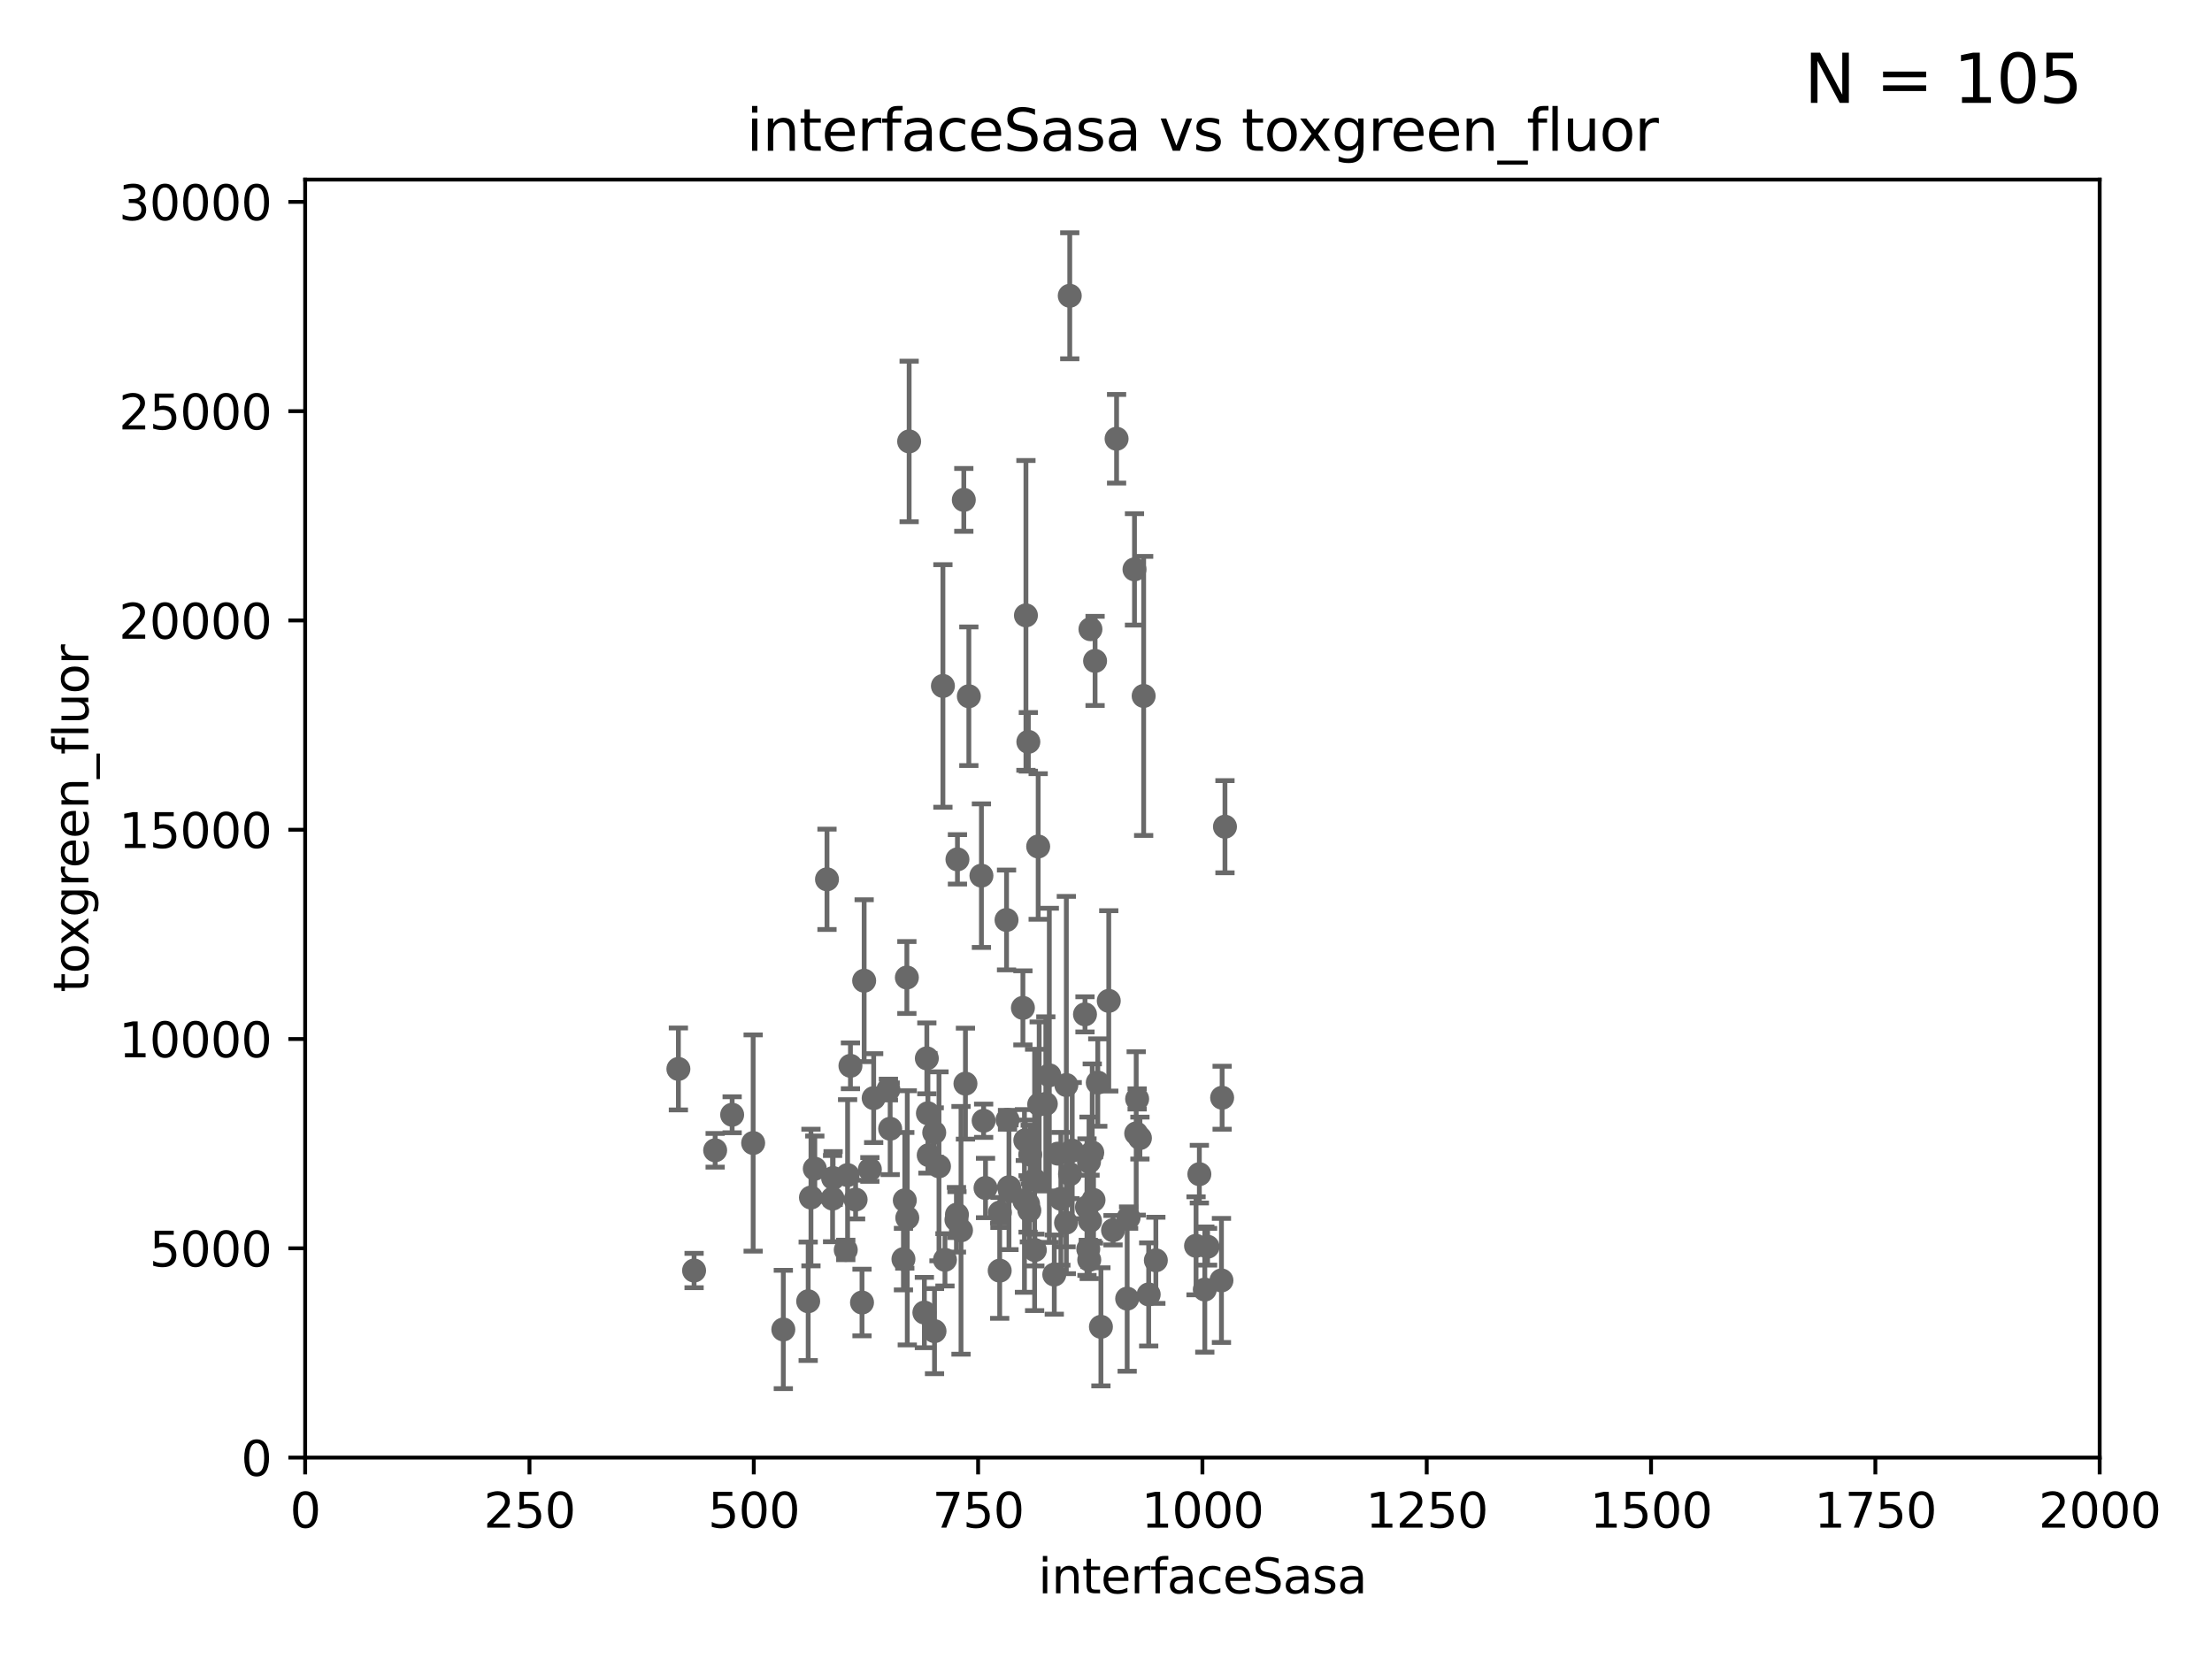<?xml version="1.0" encoding="utf-8" standalone="no"?>
<!DOCTYPE svg PUBLIC "-//W3C//DTD SVG 1.1//EN"
  "http://www.w3.org/Graphics/SVG/1.1/DTD/svg11.dtd">
<svg xmlns:xlink="http://www.w3.org/1999/xlink" width="460.8pt" height="345.6pt" viewBox="0 0 460.8 345.6" xmlns="http://www.w3.org/2000/svg" version="1.1">
 <defs>
  <style type="text/css">*{stroke-linejoin: round; stroke-linecap: butt}</style>
 </defs>
 <g id="figure_1">
  <g id="patch_1">
   <path d="M 0 345.6 
L 460.8 345.6 
L 460.8 0 
L 0 0 
z
" style="fill: #ffffff"/>
  </g>
  <g id="axes_1">
   <g id="patch_2">
    <path d="M 63.571 303.64 
L 437.4 303.64 
L 437.4 37.411 
L 63.571 37.411 
z
" style="fill: #ffffff"/>
   </g>
   <g id="PathCollection_1">
    <defs>
     <path id="m4a23ddb27d" d="M 0 1.118 
C 0.297 1.118 0.581 1 0.791 0.791 
C 1 0.581 1.118 0.297 1.118 0 
C 1.118 -0.297 1 -0.581 0.791 -0.791 
C 0.581 -1 0.297 -1.118 0 -1.118 
C -0.297 -1.118 -0.581 -1 -0.791 -0.791 
C -1 -0.581 -1.118 -0.297 -1.118 0 
C -1.118 0.297 -1 0.581 -0.791 0.791 
C -0.581 1 -0.297 1.118 0 1.118 
z
" style="stroke: #696969"/>
    </defs>
    <g clip-path="url(#p4adecc4a4b)">
     <use xlink:href="#m4a23ddb27d" x="152.52" y="232.223" style="fill: #696969; stroke: #696969"/>
     <use xlink:href="#m4a23ddb27d" x="234.811" y="270.532" style="fill: #696969; stroke: #696969"/>
     <use xlink:href="#m4a23ddb27d" x="214.434" y="252.159" style="fill: #696969; stroke: #696969"/>
     <use xlink:href="#m4a23ddb27d" x="254.45" y="266.736" style="fill: #696969; stroke: #696969"/>
     <use xlink:href="#m4a23ddb27d" x="218.591" y="224.007" style="fill: #696969; stroke: #696969"/>
     <use xlink:href="#m4a23ddb27d" x="177.163" y="222.03" style="fill: #696969; stroke: #696969"/>
     <use xlink:href="#m4a23ddb27d" x="214.615" y="240.521" style="fill: #696969; stroke: #696969"/>
     <use xlink:href="#m4a23ddb27d" x="208.256" y="264.702" style="fill: #696969; stroke: #696969"/>
     <use xlink:href="#m4a23ddb27d" x="219.626" y="265.515" style="fill: #696969; stroke: #696969"/>
     <use xlink:href="#m4a23ddb27d" x="213.721" y="128.196" style="fill: #696969; stroke: #696969"/>
     <use xlink:href="#m4a23ddb27d" x="213.413" y="250.173" style="fill: #696969; stroke: #696969"/>
     <use xlink:href="#m4a23ddb27d" x="228.686" y="225.52" style="fill: #696969; stroke: #696969"/>
     <use xlink:href="#m4a23ddb27d" x="209.68" y="191.647" style="fill: #696969; stroke: #696969"/>
     <use xlink:href="#m4a23ddb27d" x="220.998" y="249.733" style="fill: #696969; stroke: #696969"/>
     <use xlink:href="#m4a23ddb27d" x="232.604" y="91.401" style="fill: #696969; stroke: #696969"/>
     <use xlink:href="#m4a23ddb27d" x="189.391" y="91.959" style="fill: #696969; stroke: #696969"/>
     <use xlink:href="#m4a23ddb27d" x="238.245" y="144.977" style="fill: #696969; stroke: #696969"/>
     <use xlink:href="#m4a23ddb27d" x="204.449" y="182.415" style="fill: #696969; stroke: #696969"/>
     <use xlink:href="#m4a23ddb27d" x="222.85" y="61.614" style="fill: #696969; stroke: #696969"/>
     <use xlink:href="#m4a23ddb27d" x="181.21" y="243.616" style="fill: #696969; stroke: #696969"/>
     <use xlink:href="#m4a23ddb27d" x="213.09" y="209.959" style="fill: #696969; stroke: #696969"/>
     <use xlink:href="#m4a23ddb27d" x="227.071" y="254.328" style="fill: #696969; stroke: #696969"/>
     <use xlink:href="#m4a23ddb27d" x="193.469" y="240.644" style="fill: #696969; stroke: #696969"/>
     <use xlink:href="#m4a23ddb27d" x="231.865" y="256.275" style="fill: #696969; stroke: #696969"/>
     <use xlink:href="#m4a23ddb27d" x="180.019" y="204.3" style="fill: #696969; stroke: #696969"/>
     <use xlink:href="#m4a23ddb27d" x="176.189" y="260.38" style="fill: #696969; stroke: #696969"/>
     <use xlink:href="#m4a23ddb27d" x="193.301" y="231.912" style="fill: #696969; stroke: #696969"/>
     <use xlink:href="#m4a23ddb27d" x="226.91" y="262.456" style="fill: #696969; stroke: #696969"/>
     <use xlink:href="#m4a23ddb27d" x="228.125" y="137.682" style="fill: #696969; stroke: #696969"/>
     <use xlink:href="#m4a23ddb27d" x="251.562" y="259.716" style="fill: #696969; stroke: #696969"/>
     <use xlink:href="#m4a23ddb27d" x="227.8" y="249.972" style="fill: #696969; stroke: #696969"/>
     <use xlink:href="#m4a23ddb27d" x="182.002" y="228.756" style="fill: #696969; stroke: #696969"/>
     <use xlink:href="#m4a23ddb27d" x="223.362" y="239.696" style="fill: #696969; stroke: #696969"/>
     <use xlink:href="#m4a23ddb27d" x="200.779" y="104.133" style="fill: #696969; stroke: #696969"/>
     <use xlink:href="#m4a23ddb27d" x="188.486" y="250.052" style="fill: #696969; stroke: #696969"/>
     <use xlink:href="#m4a23ddb27d" x="236.691" y="236.109" style="fill: #696969; stroke: #696969"/>
     <use xlink:href="#m4a23ddb27d" x="249.848" y="244.6" style="fill: #696969; stroke: #696969"/>
     <use xlink:href="#m4a23ddb27d" x="236.888" y="228.926" style="fill: #696969; stroke: #696969"/>
     <use xlink:href="#m4a23ddb27d" x="222.078" y="254.705" style="fill: #696969; stroke: #696969"/>
     <use xlink:href="#m4a23ddb27d" x="226.862" y="242.015" style="fill: #696969; stroke: #696969"/>
     <use xlink:href="#m4a23ddb27d" x="196.426" y="142.898" style="fill: #696969; stroke: #696969"/>
     <use xlink:href="#m4a23ddb27d" x="220.368" y="240.325" style="fill: #696969; stroke: #696969"/>
     <use xlink:href="#m4a23ddb27d" x="201.828" y="145.041" style="fill: #696969; stroke: #696969"/>
     <use xlink:href="#m4a23ddb27d" x="214.224" y="154.539" style="fill: #696969; stroke: #696969"/>
     <use xlink:href="#m4a23ddb27d" x="210.404" y="248.131" style="fill: #696969; stroke: #696969"/>
     <use xlink:href="#m4a23ddb27d" x="215.531" y="245.803" style="fill: #696969; stroke: #696969"/>
     <use xlink:href="#m4a23ddb27d" x="227.159" y="131.072" style="fill: #696969; stroke: #696969"/>
     <use xlink:href="#m4a23ddb27d" x="255.183" y="172.218" style="fill: #696969; stroke: #696969"/>
     <use xlink:href="#m4a23ddb27d" x="226.435" y="251.464" style="fill: #696969; stroke: #696969"/>
     <use xlink:href="#m4a23ddb27d" x="205.303" y="247.48" style="fill: #696969; stroke: #696969"/>
     <use xlink:href="#m4a23ddb27d" x="254.592" y="228.676" style="fill: #696969; stroke: #696969"/>
     <use xlink:href="#m4a23ddb27d" x="222.138" y="226.03" style="fill: #696969; stroke: #696969"/>
     <use xlink:href="#m4a23ddb27d" x="239.293" y="269.654" style="fill: #696969; stroke: #696969"/>
     <use xlink:href="#m4a23ddb27d" x="229.342" y="276.4" style="fill: #696969; stroke: #696969"/>
     <use xlink:href="#m4a23ddb27d" x="237.467" y="237.081" style="fill: #696969; stroke: #696969"/>
     <use xlink:href="#m4a23ddb27d" x="230.976" y="208.501" style="fill: #696969; stroke: #696969"/>
     <use xlink:href="#m4a23ddb27d" x="163.18" y="276.953" style="fill: #696969; stroke: #696969"/>
     <use xlink:href="#m4a23ddb27d" x="196.854" y="262.442" style="fill: #696969; stroke: #696969"/>
     <use xlink:href="#m4a23ddb27d" x="250.983" y="268.638" style="fill: #696969; stroke: #696969"/>
     <use xlink:href="#m4a23ddb27d" x="199.351" y="253.024" style="fill: #696969; stroke: #696969"/>
     <use xlink:href="#m4a23ddb27d" x="240.785" y="262.547" style="fill: #696969; stroke: #696969"/>
     <use xlink:href="#m4a23ddb27d" x="188.204" y="262.298" style="fill: #696969; stroke: #696969"/>
     <use xlink:href="#m4a23ddb27d" x="236.334" y="118.613" style="fill: #696969; stroke: #696969"/>
     <use xlink:href="#m4a23ddb27d" x="209.884" y="233.272" style="fill: #696969; stroke: #696969"/>
     <use xlink:href="#m4a23ddb27d" x="215.577" y="260.408" style="fill: #696969; stroke: #696969"/>
     <use xlink:href="#m4a23ddb27d" x="192.565" y="273.425" style="fill: #696969; stroke: #696969"/>
     <use xlink:href="#m4a23ddb27d" x="210.189" y="247.328" style="fill: #696969; stroke: #696969"/>
     <use xlink:href="#m4a23ddb27d" x="179.572" y="271.342" style="fill: #696969; stroke: #696969"/>
     <use xlink:href="#m4a23ddb27d" x="235.108" y="253.652" style="fill: #696969; stroke: #696969"/>
     <use xlink:href="#m4a23ddb27d" x="195.608" y="242.966" style="fill: #696969; stroke: #696969"/>
     <use xlink:href="#m4a23ddb27d" x="188.918" y="203.635" style="fill: #696969; stroke: #696969"/>
     <use xlink:href="#m4a23ddb27d" x="214.168" y="250.798" style="fill: #696969; stroke: #696969"/>
     <use xlink:href="#m4a23ddb27d" x="168.359" y="271.08" style="fill: #696969; stroke: #696969"/>
     <use xlink:href="#m4a23ddb27d" x="148.98" y="239.627" style="fill: #696969; stroke: #696969"/>
     <use xlink:href="#m4a23ddb27d" x="144.591" y="264.676" style="fill: #696969; stroke: #696969"/>
     <use xlink:href="#m4a23ddb27d" x="208.303" y="252.58" style="fill: #696969; stroke: #696969"/>
     <use xlink:href="#m4a23ddb27d" x="216.482" y="230.076" style="fill: #696969; stroke: #696969"/>
     <use xlink:href="#m4a23ddb27d" x="173.55" y="245.41" style="fill: #696969; stroke: #696969"/>
     <use xlink:href="#m4a23ddb27d" x="204.91" y="233.469" style="fill: #696969; stroke: #696969"/>
     <use xlink:href="#m4a23ddb27d" x="194.617" y="235.934" style="fill: #696969; stroke: #696969"/>
     <use xlink:href="#m4a23ddb27d" x="141.322" y="222.681" style="fill: #696969; stroke: #696969"/>
     <use xlink:href="#m4a23ddb27d" x="176.57" y="244.793" style="fill: #696969; stroke: #696969"/>
     <use xlink:href="#m4a23ddb27d" x="249.159" y="259.526" style="fill: #696969; stroke: #696969"/>
     <use xlink:href="#m4a23ddb27d" x="222.903" y="244.598" style="fill: #696969; stroke: #696969"/>
     <use xlink:href="#m4a23ddb27d" x="168.937" y="249.466" style="fill: #696969; stroke: #696969"/>
     <use xlink:href="#m4a23ddb27d" x="193.077" y="220.477" style="fill: #696969; stroke: #696969"/>
     <use xlink:href="#m4a23ddb27d" x="199.454" y="179.021" style="fill: #696969; stroke: #696969"/>
     <use xlink:href="#m4a23ddb27d" x="173.441" y="249.694" style="fill: #696969; stroke: #696969"/>
     <use xlink:href="#m4a23ddb27d" x="226.024" y="211.31" style="fill: #696969; stroke: #696969"/>
     <use xlink:href="#m4a23ddb27d" x="226.708" y="260.213" style="fill: #696969; stroke: #696969"/>
     <use xlink:href="#m4a23ddb27d" x="200.196" y="256.301" style="fill: #696969; stroke: #696969"/>
     <use xlink:href="#m4a23ddb27d" x="216.271" y="176.343" style="fill: #696969; stroke: #696969"/>
     <use xlink:href="#m4a23ddb27d" x="199.245" y="254.099" style="fill: #696969; stroke: #696969"/>
     <use xlink:href="#m4a23ddb27d" x="178.239" y="249.893" style="fill: #696969; stroke: #696969"/>
     <use xlink:href="#m4a23ddb27d" x="227.536" y="240.105" style="fill: #696969; stroke: #696969"/>
     <use xlink:href="#m4a23ddb27d" x="172.277" y="183.177" style="fill: #696969; stroke: #696969"/>
     <use xlink:href="#m4a23ddb27d" x="156.896" y="238.109" style="fill: #696969; stroke: #696969"/>
     <use xlink:href="#m4a23ddb27d" x="185.438" y="235.139" style="fill: #696969; stroke: #696969"/>
     <use xlink:href="#m4a23ddb27d" x="185.073" y="226.973" style="fill: #696969; stroke: #696969"/>
     <use xlink:href="#m4a23ddb27d" x="201.12" y="225.743" style="fill: #696969; stroke: #696969"/>
     <use xlink:href="#m4a23ddb27d" x="194.677" y="277.301" style="fill: #696969; stroke: #696969"/>
     <use xlink:href="#m4a23ddb27d" x="169.74" y="243.461" style="fill: #696969; stroke: #696969"/>
     <use xlink:href="#m4a23ddb27d" x="217.863" y="229.961" style="fill: #696969; stroke: #696969"/>
     <use xlink:href="#m4a23ddb27d" x="189.004" y="253.699" style="fill: #696969; stroke: #696969"/>
     <use xlink:href="#m4a23ddb27d" x="213.591" y="237.54" style="fill: #696969; stroke: #696969"/>
    </g>
   </g>
   <g id="matplotlib.axis_1">
    <g id="xtick_1">
     <g id="line2d_1">
      <defs>
       <path id="m5c2eb9cb78" d="M 0 0 
L 0 3.5 
" style="stroke: #000000; stroke-width: 0.8"/>
      </defs>
      <g>
       <use xlink:href="#m5c2eb9cb78" x="63.571" y="303.64" style="stroke: #000000; stroke-width: 0.8"/>
      </g>
     </g>
     <g id="text_1">
      <!-- 0 -->
      <g transform="translate(60.39 318.238)scale(0.1 -0.1)">
       <defs>
        <path id="DejaVuSans-30" d="M 2034 4250 
Q 1547 4250 1301 3770 
Q 1056 3291 1056 2328 
Q 1056 1369 1301 889 
Q 1547 409 2034 409 
Q 2525 409 2770 889 
Q 3016 1369 3016 2328 
Q 3016 3291 2770 3770 
Q 2525 4250 2034 4250 
z
M 2034 4750 
Q 2819 4750 3233 4129 
Q 3647 3509 3647 2328 
Q 3647 1150 3233 529 
Q 2819 -91 2034 -91 
Q 1250 -91 836 529 
Q 422 1150 422 2328 
Q 422 3509 836 4129 
Q 1250 4750 2034 4750 
z
" transform="scale(0.016)"/>
       </defs>
       <use xlink:href="#DejaVuSans-30"/>
      </g>
     </g>
    </g>
    <g id="xtick_2">
     <g id="line2d_2">
      <g>
       <use xlink:href="#m5c2eb9cb78" x="110.3" y="303.64" style="stroke: #000000; stroke-width: 0.8"/>
      </g>
     </g>
     <g id="text_2">
      <!-- 250 -->
      <g transform="translate(100.756 318.238)scale(0.1 -0.1)">
       <defs>
        <path id="DejaVuSans-32" d="M 1228 531 
L 3431 531 
L 3431 0 
L 469 0 
L 469 531 
Q 828 903 1448 1529 
Q 2069 2156 2228 2338 
Q 2531 2678 2651 2914 
Q 2772 3150 2772 3378 
Q 2772 3750 2511 3984 
Q 2250 4219 1831 4219 
Q 1534 4219 1204 4116 
Q 875 4013 500 3803 
L 500 4441 
Q 881 4594 1212 4672 
Q 1544 4750 1819 4750 
Q 2544 4750 2975 4387 
Q 3406 4025 3406 3419 
Q 3406 3131 3298 2873 
Q 3191 2616 2906 2266 
Q 2828 2175 2409 1742 
Q 1991 1309 1228 531 
z
" transform="scale(0.016)"/>
        <path id="DejaVuSans-35" d="M 691 4666 
L 3169 4666 
L 3169 4134 
L 1269 4134 
L 1269 2991 
Q 1406 3038 1543 3061 
Q 1681 3084 1819 3084 
Q 2600 3084 3056 2656 
Q 3513 2228 3513 1497 
Q 3513 744 3044 326 
Q 2575 -91 1722 -91 
Q 1428 -91 1123 -41 
Q 819 9 494 109 
L 494 744 
Q 775 591 1075 516 
Q 1375 441 1709 441 
Q 2250 441 2565 725 
Q 2881 1009 2881 1497 
Q 2881 1984 2565 2268 
Q 2250 2553 1709 2553 
Q 1456 2553 1204 2497 
Q 953 2441 691 2322 
L 691 4666 
z
" transform="scale(0.016)"/>
       </defs>
       <use xlink:href="#DejaVuSans-32"/>
       <use xlink:href="#DejaVuSans-35" x="63.623"/>
       <use xlink:href="#DejaVuSans-30" x="127.246"/>
      </g>
     </g>
    </g>
    <g id="xtick_3">
     <g id="line2d_3">
      <g>
       <use xlink:href="#m5c2eb9cb78" x="157.028" y="303.64" style="stroke: #000000; stroke-width: 0.8"/>
      </g>
     </g>
     <g id="text_3">
      <!-- 500 -->
      <g transform="translate(147.485 318.238)scale(0.1 -0.1)">
       <use xlink:href="#DejaVuSans-35"/>
       <use xlink:href="#DejaVuSans-30" x="63.623"/>
       <use xlink:href="#DejaVuSans-30" x="127.246"/>
      </g>
     </g>
    </g>
    <g id="xtick_4">
     <g id="line2d_4">
      <g>
       <use xlink:href="#m5c2eb9cb78" x="203.757" y="303.64" style="stroke: #000000; stroke-width: 0.8"/>
      </g>
     </g>
     <g id="text_4">
      <!-- 750 -->
      <g transform="translate(194.213 318.238)scale(0.1 -0.1)">
       <defs>
        <path id="DejaVuSans-37" d="M 525 4666 
L 3525 4666 
L 3525 4397 
L 1831 0 
L 1172 0 
L 2766 4134 
L 525 4134 
L 525 4666 
z
" transform="scale(0.016)"/>
       </defs>
       <use xlink:href="#DejaVuSans-37"/>
       <use xlink:href="#DejaVuSans-35" x="63.623"/>
       <use xlink:href="#DejaVuSans-30" x="127.246"/>
      </g>
     </g>
    </g>
    <g id="xtick_5">
     <g id="line2d_5">
      <g>
       <use xlink:href="#m5c2eb9cb78" x="250.486" y="303.64" style="stroke: #000000; stroke-width: 0.8"/>
      </g>
     </g>
     <g id="text_5">
      <!-- 1000 -->
      <g transform="translate(237.761 318.238)scale(0.1 -0.1)">
       <defs>
        <path id="DejaVuSans-31" d="M 794 531 
L 1825 531 
L 1825 4091 
L 703 3866 
L 703 4441 
L 1819 4666 
L 2450 4666 
L 2450 531 
L 3481 531 
L 3481 0 
L 794 0 
L 794 531 
z
" transform="scale(0.016)"/>
       </defs>
       <use xlink:href="#DejaVuSans-31"/>
       <use xlink:href="#DejaVuSans-30" x="63.623"/>
       <use xlink:href="#DejaVuSans-30" x="127.246"/>
       <use xlink:href="#DejaVuSans-30" x="190.869"/>
      </g>
     </g>
    </g>
    <g id="xtick_6">
     <g id="line2d_6">
      <g>
       <use xlink:href="#m5c2eb9cb78" x="297.214" y="303.64" style="stroke: #000000; stroke-width: 0.8"/>
      </g>
     </g>
     <g id="text_6">
      <!-- 1250 -->
      <g transform="translate(284.489 318.238)scale(0.1 -0.1)">
       <use xlink:href="#DejaVuSans-31"/>
       <use xlink:href="#DejaVuSans-32" x="63.623"/>
       <use xlink:href="#DejaVuSans-35" x="127.246"/>
       <use xlink:href="#DejaVuSans-30" x="190.869"/>
      </g>
     </g>
    </g>
    <g id="xtick_7">
     <g id="line2d_7">
      <g>
       <use xlink:href="#m5c2eb9cb78" x="343.943" y="303.64" style="stroke: #000000; stroke-width: 0.8"/>
      </g>
     </g>
     <g id="text_7">
      <!-- 1500 -->
      <g transform="translate(331.218 318.238)scale(0.1 -0.1)">
       <use xlink:href="#DejaVuSans-31"/>
       <use xlink:href="#DejaVuSans-35" x="63.623"/>
       <use xlink:href="#DejaVuSans-30" x="127.246"/>
       <use xlink:href="#DejaVuSans-30" x="190.869"/>
      </g>
     </g>
    </g>
    <g id="xtick_8">
     <g id="line2d_8">
      <g>
       <use xlink:href="#m5c2eb9cb78" x="390.671" y="303.64" style="stroke: #000000; stroke-width: 0.8"/>
      </g>
     </g>
     <g id="text_8">
      <!-- 1750 -->
      <g transform="translate(377.946 318.238)scale(0.1 -0.1)">
       <use xlink:href="#DejaVuSans-31"/>
       <use xlink:href="#DejaVuSans-37" x="63.623"/>
       <use xlink:href="#DejaVuSans-35" x="127.246"/>
       <use xlink:href="#DejaVuSans-30" x="190.869"/>
      </g>
     </g>
    </g>
    <g id="xtick_9">
     <g id="line2d_9">
      <g>
       <use xlink:href="#m5c2eb9cb78" x="437.4" y="303.64" style="stroke: #000000; stroke-width: 0.8"/>
      </g>
     </g>
     <g id="text_9">
      <!-- 2000 -->
      <g transform="translate(424.675 318.238)scale(0.1 -0.1)">
       <use xlink:href="#DejaVuSans-32"/>
       <use xlink:href="#DejaVuSans-30" x="63.623"/>
       <use xlink:href="#DejaVuSans-30" x="127.246"/>
       <use xlink:href="#DejaVuSans-30" x="190.869"/>
      </g>
     </g>
    </g>
    <g id="text_10">
     <!-- interfaceSasa -->
     <g transform="translate(216.279 331.917)scale(0.1 -0.1)">
      <defs>
       <path id="DejaVuSans-69" d="M 603 3500 
L 1178 3500 
L 1178 0 
L 603 0 
L 603 3500 
z
M 603 4863 
L 1178 4863 
L 1178 4134 
L 603 4134 
L 603 4863 
z
" transform="scale(0.016)"/>
       <path id="DejaVuSans-6e" d="M 3513 2113 
L 3513 0 
L 2938 0 
L 2938 2094 
Q 2938 2591 2744 2837 
Q 2550 3084 2163 3084 
Q 1697 3084 1428 2787 
Q 1159 2491 1159 1978 
L 1159 0 
L 581 0 
L 581 3500 
L 1159 3500 
L 1159 2956 
Q 1366 3272 1645 3428 
Q 1925 3584 2291 3584 
Q 2894 3584 3203 3211 
Q 3513 2838 3513 2113 
z
" transform="scale(0.016)"/>
       <path id="DejaVuSans-74" d="M 1172 4494 
L 1172 3500 
L 2356 3500 
L 2356 3053 
L 1172 3053 
L 1172 1153 
Q 1172 725 1289 603 
Q 1406 481 1766 481 
L 2356 481 
L 2356 0 
L 1766 0 
Q 1100 0 847 248 
Q 594 497 594 1153 
L 594 3053 
L 172 3053 
L 172 3500 
L 594 3500 
L 594 4494 
L 1172 4494 
z
" transform="scale(0.016)"/>
       <path id="DejaVuSans-65" d="M 3597 1894 
L 3597 1613 
L 953 1613 
Q 991 1019 1311 708 
Q 1631 397 2203 397 
Q 2534 397 2845 478 
Q 3156 559 3463 722 
L 3463 178 
Q 3153 47 2828 -22 
Q 2503 -91 2169 -91 
Q 1331 -91 842 396 
Q 353 884 353 1716 
Q 353 2575 817 3079 
Q 1281 3584 2069 3584 
Q 2775 3584 3186 3129 
Q 3597 2675 3597 1894 
z
M 3022 2063 
Q 3016 2534 2758 2815 
Q 2500 3097 2075 3097 
Q 1594 3097 1305 2825 
Q 1016 2553 972 2059 
L 3022 2063 
z
" transform="scale(0.016)"/>
       <path id="DejaVuSans-72" d="M 2631 2963 
Q 2534 3019 2420 3045 
Q 2306 3072 2169 3072 
Q 1681 3072 1420 2755 
Q 1159 2438 1159 1844 
L 1159 0 
L 581 0 
L 581 3500 
L 1159 3500 
L 1159 2956 
Q 1341 3275 1631 3429 
Q 1922 3584 2338 3584 
Q 2397 3584 2469 3576 
Q 2541 3569 2628 3553 
L 2631 2963 
z
" transform="scale(0.016)"/>
       <path id="DejaVuSans-66" d="M 2375 4863 
L 2375 4384 
L 1825 4384 
Q 1516 4384 1395 4259 
Q 1275 4134 1275 3809 
L 1275 3500 
L 2222 3500 
L 2222 3053 
L 1275 3053 
L 1275 0 
L 697 0 
L 697 3053 
L 147 3053 
L 147 3500 
L 697 3500 
L 697 3744 
Q 697 4328 969 4595 
Q 1241 4863 1831 4863 
L 2375 4863 
z
" transform="scale(0.016)"/>
       <path id="DejaVuSans-61" d="M 2194 1759 
Q 1497 1759 1228 1600 
Q 959 1441 959 1056 
Q 959 750 1161 570 
Q 1363 391 1709 391 
Q 2188 391 2477 730 
Q 2766 1069 2766 1631 
L 2766 1759 
L 2194 1759 
z
M 3341 1997 
L 3341 0 
L 2766 0 
L 2766 531 
Q 2569 213 2275 61 
Q 1981 -91 1556 -91 
Q 1019 -91 701 211 
Q 384 513 384 1019 
Q 384 1609 779 1909 
Q 1175 2209 1959 2209 
L 2766 2209 
L 2766 2266 
Q 2766 2663 2505 2880 
Q 2244 3097 1772 3097 
Q 1472 3097 1187 3025 
Q 903 2953 641 2809 
L 641 3341 
Q 956 3463 1253 3523 
Q 1550 3584 1831 3584 
Q 2591 3584 2966 3190 
Q 3341 2797 3341 1997 
z
" transform="scale(0.016)"/>
       <path id="DejaVuSans-63" d="M 3122 3366 
L 3122 2828 
Q 2878 2963 2633 3030 
Q 2388 3097 2138 3097 
Q 1578 3097 1268 2742 
Q 959 2388 959 1747 
Q 959 1106 1268 751 
Q 1578 397 2138 397 
Q 2388 397 2633 464 
Q 2878 531 3122 666 
L 3122 134 
Q 2881 22 2623 -34 
Q 2366 -91 2075 -91 
Q 1284 -91 818 406 
Q 353 903 353 1747 
Q 353 2603 823 3093 
Q 1294 3584 2113 3584 
Q 2378 3584 2631 3529 
Q 2884 3475 3122 3366 
z
" transform="scale(0.016)"/>
       <path id="DejaVuSans-53" d="M 3425 4513 
L 3425 3897 
Q 3066 4069 2747 4153 
Q 2428 4238 2131 4238 
Q 1616 4238 1336 4038 
Q 1056 3838 1056 3469 
Q 1056 3159 1242 3001 
Q 1428 2844 1947 2747 
L 2328 2669 
Q 3034 2534 3370 2195 
Q 3706 1856 3706 1288 
Q 3706 609 3251 259 
Q 2797 -91 1919 -91 
Q 1588 -91 1214 -16 
Q 841 59 441 206 
L 441 856 
Q 825 641 1194 531 
Q 1563 422 1919 422 
Q 2459 422 2753 634 
Q 3047 847 3047 1241 
Q 3047 1584 2836 1778 
Q 2625 1972 2144 2069 
L 1759 2144 
Q 1053 2284 737 2584 
Q 422 2884 422 3419 
Q 422 4038 858 4394 
Q 1294 4750 2059 4750 
Q 2388 4750 2728 4690 
Q 3069 4631 3425 4513 
z
" transform="scale(0.016)"/>
       <path id="DejaVuSans-73" d="M 2834 3397 
L 2834 2853 
Q 2591 2978 2328 3040 
Q 2066 3103 1784 3103 
Q 1356 3103 1142 2972 
Q 928 2841 928 2578 
Q 928 2378 1081 2264 
Q 1234 2150 1697 2047 
L 1894 2003 
Q 2506 1872 2764 1633 
Q 3022 1394 3022 966 
Q 3022 478 2636 193 
Q 2250 -91 1575 -91 
Q 1294 -91 989 -36 
Q 684 19 347 128 
L 347 722 
Q 666 556 975 473 
Q 1284 391 1588 391 
Q 1994 391 2212 530 
Q 2431 669 2431 922 
Q 2431 1156 2273 1281 
Q 2116 1406 1581 1522 
L 1381 1569 
Q 847 1681 609 1914 
Q 372 2147 372 2553 
Q 372 3047 722 3315 
Q 1072 3584 1716 3584 
Q 2034 3584 2315 3537 
Q 2597 3491 2834 3397 
z
" transform="scale(0.016)"/>
      </defs>
      <use xlink:href="#DejaVuSans-69"/>
      <use xlink:href="#DejaVuSans-6e" x="27.783"/>
      <use xlink:href="#DejaVuSans-74" x="91.162"/>
      <use xlink:href="#DejaVuSans-65" x="130.371"/>
      <use xlink:href="#DejaVuSans-72" x="191.895"/>
      <use xlink:href="#DejaVuSans-66" x="233.008"/>
      <use xlink:href="#DejaVuSans-61" x="268.213"/>
      <use xlink:href="#DejaVuSans-63" x="329.492"/>
      <use xlink:href="#DejaVuSans-65" x="384.473"/>
      <use xlink:href="#DejaVuSans-53" x="445.996"/>
      <use xlink:href="#DejaVuSans-61" x="509.473"/>
      <use xlink:href="#DejaVuSans-73" x="570.752"/>
      <use xlink:href="#DejaVuSans-61" x="622.852"/>
     </g>
    </g>
   </g>
   <g id="matplotlib.axis_2">
    <g id="ytick_1">
     <g id="line2d_10">
      <defs>
       <path id="m01e63b10b9" d="M 0 0 
L -3.5 0 
" style="stroke: #000000; stroke-width: 0.8"/>
      </defs>
      <g>
       <use xlink:href="#m01e63b10b9" x="63.571" y="303.64" style="stroke: #000000; stroke-width: 0.8"/>
      </g>
     </g>
     <g id="text_11">
      <!-- 0 -->
      <g transform="translate(50.209 307.439)scale(0.1 -0.1)">
       <use xlink:href="#DejaVuSans-30"/>
      </g>
     </g>
    </g>
    <g id="ytick_2">
     <g id="line2d_11">
      <g>
       <use xlink:href="#m01e63b10b9" x="63.571" y="260.043" style="stroke: #000000; stroke-width: 0.8"/>
      </g>
     </g>
     <g id="text_12">
      <!-- 5000 -->
      <g transform="translate(31.121 263.843)scale(0.1 -0.1)">
       <use xlink:href="#DejaVuSans-35"/>
       <use xlink:href="#DejaVuSans-30" x="63.623"/>
       <use xlink:href="#DejaVuSans-30" x="127.246"/>
       <use xlink:href="#DejaVuSans-30" x="190.869"/>
      </g>
     </g>
    </g>
    <g id="ytick_3">
     <g id="line2d_12">
      <g>
       <use xlink:href="#m01e63b10b9" x="63.571" y="216.447" style="stroke: #000000; stroke-width: 0.8"/>
      </g>
     </g>
     <g id="text_13">
      <!-- 10000 -->
      <g transform="translate(24.759 220.246)scale(0.1 -0.1)">
       <use xlink:href="#DejaVuSans-31"/>
       <use xlink:href="#DejaVuSans-30" x="63.623"/>
       <use xlink:href="#DejaVuSans-30" x="127.246"/>
       <use xlink:href="#DejaVuSans-30" x="190.869"/>
       <use xlink:href="#DejaVuSans-30" x="254.492"/>
      </g>
     </g>
    </g>
    <g id="ytick_4">
     <g id="line2d_13">
      <g>
       <use xlink:href="#m01e63b10b9" x="63.571" y="172.85" style="stroke: #000000; stroke-width: 0.8"/>
      </g>
     </g>
     <g id="text_14">
      <!-- 15000 -->
      <g transform="translate(24.759 176.649)scale(0.1 -0.1)">
       <use xlink:href="#DejaVuSans-31"/>
       <use xlink:href="#DejaVuSans-35" x="63.623"/>
       <use xlink:href="#DejaVuSans-30" x="127.246"/>
       <use xlink:href="#DejaVuSans-30" x="190.869"/>
       <use xlink:href="#DejaVuSans-30" x="254.492"/>
      </g>
     </g>
    </g>
    <g id="ytick_5">
     <g id="line2d_14">
      <g>
       <use xlink:href="#m01e63b10b9" x="63.571" y="129.254" style="stroke: #000000; stroke-width: 0.8"/>
      </g>
     </g>
     <g id="text_15">
      <!-- 20000 -->
      <g transform="translate(24.759 133.053)scale(0.1 -0.1)">
       <use xlink:href="#DejaVuSans-32"/>
       <use xlink:href="#DejaVuSans-30" x="63.623"/>
       <use xlink:href="#DejaVuSans-30" x="127.246"/>
       <use xlink:href="#DejaVuSans-30" x="190.869"/>
       <use xlink:href="#DejaVuSans-30" x="254.492"/>
      </g>
     </g>
    </g>
    <g id="ytick_6">
     <g id="line2d_15">
      <g>
       <use xlink:href="#m01e63b10b9" x="63.571" y="85.657" style="stroke: #000000; stroke-width: 0.8"/>
      </g>
     </g>
     <g id="text_16">
      <!-- 25000 -->
      <g transform="translate(24.759 89.456)scale(0.1 -0.1)">
       <use xlink:href="#DejaVuSans-32"/>
       <use xlink:href="#DejaVuSans-35" x="63.623"/>
       <use xlink:href="#DejaVuSans-30" x="127.246"/>
       <use xlink:href="#DejaVuSans-30" x="190.869"/>
       <use xlink:href="#DejaVuSans-30" x="254.492"/>
      </g>
     </g>
    </g>
    <g id="ytick_7">
     <g id="line2d_16">
      <g>
       <use xlink:href="#m01e63b10b9" x="63.571" y="42.06" style="stroke: #000000; stroke-width: 0.8"/>
      </g>
     </g>
     <g id="text_17">
      <!-- 30000 -->
      <g transform="translate(24.759 45.86)scale(0.1 -0.1)">
       <defs>
        <path id="DejaVuSans-33" d="M 2597 2516 
Q 3050 2419 3304 2112 
Q 3559 1806 3559 1356 
Q 3559 666 3084 287 
Q 2609 -91 1734 -91 
Q 1441 -91 1130 -33 
Q 819 25 488 141 
L 488 750 
Q 750 597 1062 519 
Q 1375 441 1716 441 
Q 2309 441 2620 675 
Q 2931 909 2931 1356 
Q 2931 1769 2642 2001 
Q 2353 2234 1838 2234 
L 1294 2234 
L 1294 2753 
L 1863 2753 
Q 2328 2753 2575 2939 
Q 2822 3125 2822 3475 
Q 2822 3834 2567 4026 
Q 2313 4219 1838 4219 
Q 1578 4219 1281 4162 
Q 984 4106 628 3988 
L 628 4550 
Q 988 4650 1302 4700 
Q 1616 4750 1894 4750 
Q 2613 4750 3031 4423 
Q 3450 4097 3450 3541 
Q 3450 3153 3228 2886 
Q 3006 2619 2597 2516 
z
" transform="scale(0.016)"/>
       </defs>
       <use xlink:href="#DejaVuSans-33"/>
       <use xlink:href="#DejaVuSans-30" x="63.623"/>
       <use xlink:href="#DejaVuSans-30" x="127.246"/>
       <use xlink:href="#DejaVuSans-30" x="190.869"/>
       <use xlink:href="#DejaVuSans-30" x="254.492"/>
      </g>
     </g>
    </g>
    <g id="text_18">
     <!-- toxgreen_fluor -->
     <g transform="translate(18.401 206.72)rotate(-90)scale(0.1 -0.1)">
      <defs>
       <path id="DejaVuSans-6f" d="M 1959 3097 
Q 1497 3097 1228 2736 
Q 959 2375 959 1747 
Q 959 1119 1226 758 
Q 1494 397 1959 397 
Q 2419 397 2687 759 
Q 2956 1122 2956 1747 
Q 2956 2369 2687 2733 
Q 2419 3097 1959 3097 
z
M 1959 3584 
Q 2709 3584 3137 3096 
Q 3566 2609 3566 1747 
Q 3566 888 3137 398 
Q 2709 -91 1959 -91 
Q 1206 -91 779 398 
Q 353 888 353 1747 
Q 353 2609 779 3096 
Q 1206 3584 1959 3584 
z
" transform="scale(0.016)"/>
       <path id="DejaVuSans-78" d="M 3513 3500 
L 2247 1797 
L 3578 0 
L 2900 0 
L 1881 1375 
L 863 0 
L 184 0 
L 1544 1831 
L 300 3500 
L 978 3500 
L 1906 2253 
L 2834 3500 
L 3513 3500 
z
" transform="scale(0.016)"/>
       <path id="DejaVuSans-67" d="M 2906 1791 
Q 2906 2416 2648 2759 
Q 2391 3103 1925 3103 
Q 1463 3103 1205 2759 
Q 947 2416 947 1791 
Q 947 1169 1205 825 
Q 1463 481 1925 481 
Q 2391 481 2648 825 
Q 2906 1169 2906 1791 
z
M 3481 434 
Q 3481 -459 3084 -895 
Q 2688 -1331 1869 -1331 
Q 1566 -1331 1297 -1286 
Q 1028 -1241 775 -1147 
L 775 -588 
Q 1028 -725 1275 -790 
Q 1522 -856 1778 -856 
Q 2344 -856 2625 -561 
Q 2906 -266 2906 331 
L 2906 616 
Q 2728 306 2450 153 
Q 2172 0 1784 0 
Q 1141 0 747 490 
Q 353 981 353 1791 
Q 353 2603 747 3093 
Q 1141 3584 1784 3584 
Q 2172 3584 2450 3431 
Q 2728 3278 2906 2969 
L 2906 3500 
L 3481 3500 
L 3481 434 
z
" transform="scale(0.016)"/>
       <path id="DejaVuSans-5f" d="M 3263 -1063 
L 3263 -1509 
L -63 -1509 
L -63 -1063 
L 3263 -1063 
z
" transform="scale(0.016)"/>
       <path id="DejaVuSans-6c" d="M 603 4863 
L 1178 4863 
L 1178 0 
L 603 0 
L 603 4863 
z
" transform="scale(0.016)"/>
       <path id="DejaVuSans-75" d="M 544 1381 
L 544 3500 
L 1119 3500 
L 1119 1403 
Q 1119 906 1312 657 
Q 1506 409 1894 409 
Q 2359 409 2629 706 
Q 2900 1003 2900 1516 
L 2900 3500 
L 3475 3500 
L 3475 0 
L 2900 0 
L 2900 538 
Q 2691 219 2414 64 
Q 2138 -91 1772 -91 
Q 1169 -91 856 284 
Q 544 659 544 1381 
z
M 1991 3584 
L 1991 3584 
z
" transform="scale(0.016)"/>
      </defs>
      <use xlink:href="#DejaVuSans-74"/>
      <use xlink:href="#DejaVuSans-6f" x="39.209"/>
      <use xlink:href="#DejaVuSans-78" x="97.266"/>
      <use xlink:href="#DejaVuSans-67" x="156.445"/>
      <use xlink:href="#DejaVuSans-72" x="219.922"/>
      <use xlink:href="#DejaVuSans-65" x="258.785"/>
      <use xlink:href="#DejaVuSans-65" x="320.309"/>
      <use xlink:href="#DejaVuSans-6e" x="381.832"/>
      <use xlink:href="#DejaVuSans-5f" x="445.211"/>
      <use xlink:href="#DejaVuSans-66" x="495.211"/>
      <use xlink:href="#DejaVuSans-6c" x="530.416"/>
      <use xlink:href="#DejaVuSans-75" x="558.199"/>
      <use xlink:href="#DejaVuSans-6f" x="621.578"/>
      <use xlink:href="#DejaVuSans-72" x="682.76"/>
     </g>
    </g>
   </g>
   <g id="LineCollection_1">
    <path d="M 152.52 235.969 
L 152.52 228.477 
" clip-path="url(#p4adecc4a4b)" style="fill: none; stroke: #696969"/>
    <path d="M 234.811 285.649 
L 234.811 255.415 
" clip-path="url(#p4adecc4a4b)" style="fill: none; stroke: #696969"/>
    <path d="M 214.434 258.71 
L 214.434 245.608 
" clip-path="url(#p4adecc4a4b)" style="fill: none; stroke: #696969"/>
    <path d="M 254.45 279.652 
L 254.45 253.819 
" clip-path="url(#p4adecc4a4b)" style="fill: none; stroke: #696969"/>
    <path d="M 218.591 258.81 
L 218.591 189.204 
" clip-path="url(#p4adecc4a4b)" style="fill: none; stroke: #696969"/>
    <path d="M 177.163 226.799 
L 177.163 217.261 
" clip-path="url(#p4adecc4a4b)" style="fill: none; stroke: #696969"/>
    <path d="M 214.615 246.633 
L 214.615 234.409 
" clip-path="url(#p4adecc4a4b)" style="fill: none; stroke: #696969"/>
    <path d="M 208.256 274.628 
L 208.256 254.777 
" clip-path="url(#p4adecc4a4b)" style="fill: none; stroke: #696969"/>
    <path d="M 219.626 273.765 
L 219.626 257.265 
" clip-path="url(#p4adecc4a4b)" style="fill: none; stroke: #696969"/>
    <path d="M 213.721 160.459 
L 213.721 95.932 
" clip-path="url(#p4adecc4a4b)" style="fill: none; stroke: #696969"/>
    <path d="M 213.413 269.205 
L 213.413 231.141 
" clip-path="url(#p4adecc4a4b)" style="fill: none; stroke: #696969"/>
    <path d="M 228.686 234.625 
L 228.686 216.415 
" clip-path="url(#p4adecc4a4b)" style="fill: none; stroke: #696969"/>
    <path d="M 209.68 202.046 
L 209.68 181.247 
" clip-path="url(#p4adecc4a4b)" style="fill: none; stroke: #696969"/>
    <path d="M 220.998 263.561 
L 220.998 235.905 
" clip-path="url(#p4adecc4a4b)" style="fill: none; stroke: #696969"/>
    <path d="M 232.604 100.632 
L 232.604 82.171 
" clip-path="url(#p4adecc4a4b)" style="fill: none; stroke: #696969"/>
    <path d="M 189.391 108.678 
L 189.391 75.24 
" clip-path="url(#p4adecc4a4b)" style="fill: none; stroke: #696969"/>
    <path d="M 238.245 174.043 
L 238.245 115.91 
" clip-path="url(#p4adecc4a4b)" style="fill: none; stroke: #696969"/>
    <path d="M 204.449 197.369 
L 204.449 167.462 
" clip-path="url(#p4adecc4a4b)" style="fill: none; stroke: #696969"/>
    <path d="M 222.85 74.739 
L 222.85 48.489 
" clip-path="url(#p4adecc4a4b)" style="fill: none; stroke: #696969"/>
    <path d="M 181.21 246.094 
L 181.21 241.138 
" clip-path="url(#p4adecc4a4b)" style="fill: none; stroke: #696969"/>
    <path d="M 213.09 217.673 
L 213.09 202.246 
" clip-path="url(#p4adecc4a4b)" style="fill: none; stroke: #696969"/>
    <path d="M 227.071 263.842 
L 227.071 244.815 
" clip-path="url(#p4adecc4a4b)" style="fill: none; stroke: #696969"/>
    <path d="M 193.469 241.246 
L 193.469 240.043 
" clip-path="url(#p4adecc4a4b)" style="fill: none; stroke: #696969"/>
    <path d="M 231.865 259.338 
L 231.865 253.212 
" clip-path="url(#p4adecc4a4b)" style="fill: none; stroke: #696969"/>
    <path d="M 180.019 221.16 
L 180.019 187.439 
" clip-path="url(#p4adecc4a4b)" style="fill: none; stroke: #696969"/>
    <path d="M 176.189 262.41 
L 176.189 258.351 
" clip-path="url(#p4adecc4a4b)" style="fill: none; stroke: #696969"/>
    <path d="M 193.301 244.381 
L 193.301 219.443 
" clip-path="url(#p4adecc4a4b)" style="fill: none; stroke: #696969"/>
    <path d="M 226.91 266.354 
L 226.91 258.558 
" clip-path="url(#p4adecc4a4b)" style="fill: none; stroke: #696969"/>
    <path d="M 228.125 146.974 
L 228.125 128.391 
" clip-path="url(#p4adecc4a4b)" style="fill: none; stroke: #696969"/>
    <path d="M 251.562 263.544 
L 251.562 255.889 
" clip-path="url(#p4adecc4a4b)" style="fill: none; stroke: #696969"/>
    <path d="M 227.8 258.962 
L 227.8 240.982 
" clip-path="url(#p4adecc4a4b)" style="fill: none; stroke: #696969"/>
    <path d="M 182.002 238.012 
L 182.002 219.5 
" clip-path="url(#p4adecc4a4b)" style="fill: none; stroke: #696969"/>
    <path d="M 223.362 253.884 
L 223.362 225.508 
" clip-path="url(#p4adecc4a4b)" style="fill: none; stroke: #696969"/>
    <path d="M 200.779 110.676 
L 200.779 97.591 
" clip-path="url(#p4adecc4a4b)" style="fill: none; stroke: #696969"/>
    <path d="M 188.486 264.188 
L 188.486 235.916 
" clip-path="url(#p4adecc4a4b)" style="fill: none; stroke: #696969"/>
    <path d="M 236.691 253.129 
L 236.691 219.089 
" clip-path="url(#p4adecc4a4b)" style="fill: none; stroke: #696969"/>
    <path d="M 249.848 250.608 
L 249.848 238.592 
" clip-path="url(#p4adecc4a4b)" style="fill: none; stroke: #696969"/>
    <path d="M 236.888 231.027 
L 236.888 226.825 
" clip-path="url(#p4adecc4a4b)" style="fill: none; stroke: #696969"/>
    <path d="M 222.078 259.736 
L 222.078 249.674 
" clip-path="url(#p4adecc4a4b)" style="fill: none; stroke: #696969"/>
    <path d="M 226.862 251.326 
L 226.862 232.705 
" clip-path="url(#p4adecc4a4b)" style="fill: none; stroke: #696969"/>
    <path d="M 196.426 168.162 
L 196.426 117.633 
" clip-path="url(#p4adecc4a4b)" style="fill: none; stroke: #696969"/>
    <path d="M 220.368 241.126 
L 220.368 239.524 
" clip-path="url(#p4adecc4a4b)" style="fill: none; stroke: #696969"/>
    <path d="M 201.828 159.479 
L 201.828 130.604 
" clip-path="url(#p4adecc4a4b)" style="fill: none; stroke: #696969"/>
    <path d="M 214.224 160.647 
L 214.224 148.431 
" clip-path="url(#p4adecc4a4b)" style="fill: none; stroke: #696969"/>
    <path d="M 210.404 249.826 
L 210.404 246.437 
" clip-path="url(#p4adecc4a4b)" style="fill: none; stroke: #696969"/>
    <path d="M 215.531 273.02 
L 215.531 218.585 
" clip-path="url(#p4adecc4a4b)" style="fill: none; stroke: #696969"/>
    <path d="M 227.159 131.667 
L 227.159 130.476 
" clip-path="url(#p4adecc4a4b)" style="fill: none; stroke: #696969"/>
    <path d="M 255.183 181.817 
L 255.183 162.618 
" clip-path="url(#p4adecc4a4b)" style="fill: none; stroke: #696969"/>
    <path d="M 226.435 265.691 
L 226.435 237.236 
" clip-path="url(#p4adecc4a4b)" style="fill: none; stroke: #696969"/>
    <path d="M 205.303 253.669 
L 205.303 241.291 
" clip-path="url(#p4adecc4a4b)" style="fill: none; stroke: #696969"/>
    <path d="M 254.592 235.234 
L 254.592 222.117 
" clip-path="url(#p4adecc4a4b)" style="fill: none; stroke: #696969"/>
    <path d="M 222.138 265.328 
L 222.138 186.732 
" clip-path="url(#p4adecc4a4b)" style="fill: none; stroke: #696969"/>
    <path d="M 239.293 280.391 
L 239.293 258.917 
" clip-path="url(#p4adecc4a4b)" style="fill: none; stroke: #696969"/>
    <path d="M 229.342 288.705 
L 229.342 264.096 
" clip-path="url(#p4adecc4a4b)" style="fill: none; stroke: #696969"/>
    <path d="M 237.467 241.447 
L 237.467 232.714 
" clip-path="url(#p4adecc4a4b)" style="fill: none; stroke: #696969"/>
    <path d="M 230.976 227.287 
L 230.976 189.715 
" clip-path="url(#p4adecc4a4b)" style="fill: none; stroke: #696969"/>
    <path d="M 163.18 289.278 
L 163.18 264.629 
" clip-path="url(#p4adecc4a4b)" style="fill: none; stroke: #696969"/>
    <path d="M 196.854 267.889 
L 196.854 256.994 
" clip-path="url(#p4adecc4a4b)" style="fill: none; stroke: #696969"/>
    <path d="M 250.983 281.677 
L 250.983 255.599 
" clip-path="url(#p4adecc4a4b)" style="fill: none; stroke: #696969"/>
    <path d="M 199.351 257.802 
L 199.351 248.245 
" clip-path="url(#p4adecc4a4b)" style="fill: none; stroke: #696969"/>
    <path d="M 240.785 271.518 
L 240.785 253.576 
" clip-path="url(#p4adecc4a4b)" style="fill: none; stroke: #696969"/>
    <path d="M 188.204 268.71 
L 188.204 255.885 
" clip-path="url(#p4adecc4a4b)" style="fill: none; stroke: #696969"/>
    <path d="M 236.334 130.215 
L 236.334 107.01 
" clip-path="url(#p4adecc4a4b)" style="fill: none; stroke: #696969"/>
    <path d="M 209.884 235.237 
L 209.884 231.307 
" clip-path="url(#p4adecc4a4b)" style="fill: none; stroke: #696969"/>
    <path d="M 215.577 263.721 
L 215.577 257.095 
" clip-path="url(#p4adecc4a4b)" style="fill: none; stroke: #696969"/>
    <path d="M 192.565 280.747 
L 192.565 266.102 
" clip-path="url(#p4adecc4a4b)" style="fill: none; stroke: #696969"/>
    <path d="M 210.189 260.318 
L 210.189 234.339 
" clip-path="url(#p4adecc4a4b)" style="fill: none; stroke: #696969"/>
    <path d="M 179.572 278.281 
L 179.572 264.403 
" clip-path="url(#p4adecc4a4b)" style="fill: none; stroke: #696969"/>
    <path d="M 235.108 255.883 
L 235.108 251.421 
" clip-path="url(#p4adecc4a4b)" style="fill: none; stroke: #696969"/>
    <path d="M 195.608 262.647 
L 195.608 223.286 
" clip-path="url(#p4adecc4a4b)" style="fill: none; stroke: #696969"/>
    <path d="M 188.918 211.13 
L 188.918 196.14 
" clip-path="url(#p4adecc4a4b)" style="fill: none; stroke: #696969"/>
    <path d="M 214.168 256.676 
L 214.168 244.919 
" clip-path="url(#p4adecc4a4b)" style="fill: none; stroke: #696969"/>
    <path d="M 168.359 283.414 
L 168.359 258.746 
" clip-path="url(#p4adecc4a4b)" style="fill: none; stroke: #696969"/>
    <path d="M 148.98 243.138 
L 148.98 236.116 
" clip-path="url(#p4adecc4a4b)" style="fill: none; stroke: #696969"/>
    <path d="M 144.591 268.255 
L 144.591 261.097 
" clip-path="url(#p4adecc4a4b)" style="fill: none; stroke: #696969"/>
    <path d="M 208.303 255.705 
L 208.303 249.454 
" clip-path="url(#p4adecc4a4b)" style="fill: none; stroke: #696969"/>
    <path d="M 216.482 247.271 
L 216.482 212.88 
" clip-path="url(#p4adecc4a4b)" style="fill: none; stroke: #696969"/>
    <path d="M 173.55 250.927 
L 173.55 239.893 
" clip-path="url(#p4adecc4a4b)" style="fill: none; stroke: #696969"/>
    <path d="M 204.91 236.936 
L 204.91 230.002 
" clip-path="url(#p4adecc4a4b)" style="fill: none; stroke: #696969"/>
    <path d="M 194.617 241.087 
L 194.617 230.781 
" clip-path="url(#p4adecc4a4b)" style="fill: none; stroke: #696969"/>
    <path d="M 141.322 231.217 
L 141.322 214.145 
" clip-path="url(#p4adecc4a4b)" style="fill: none; stroke: #696969"/>
    <path d="M 176.57 260.508 
L 176.57 229.078 
" clip-path="url(#p4adecc4a4b)" style="fill: none; stroke: #696969"/>
    <path d="M 249.159 269.736 
L 249.159 249.315 
" clip-path="url(#p4adecc4a4b)" style="fill: none; stroke: #696969"/>
    <path d="M 222.903 249.691 
L 222.903 239.504 
" clip-path="url(#p4adecc4a4b)" style="fill: none; stroke: #696969"/>
    <path d="M 168.937 263.701 
L 168.937 235.231 
" clip-path="url(#p4adecc4a4b)" style="fill: none; stroke: #696969"/>
    <path d="M 193.077 227.857 
L 193.077 213.097 
" clip-path="url(#p4adecc4a4b)" style="fill: none; stroke: #696969"/>
    <path d="M 199.454 184.169 
L 199.454 173.873 
" clip-path="url(#p4adecc4a4b)" style="fill: none; stroke: #696969"/>
    <path d="M 173.441 258.675 
L 173.441 240.713 
" clip-path="url(#p4adecc4a4b)" style="fill: none; stroke: #696969"/>
    <path d="M 226.024 214.975 
L 226.024 207.645 
" clip-path="url(#p4adecc4a4b)" style="fill: none; stroke: #696969"/>
    <path d="M 226.708 262.065 
L 226.708 258.361 
" clip-path="url(#p4adecc4a4b)" style="fill: none; stroke: #696969"/>
    <path d="M 200.196 282.103 
L 200.196 230.498 
" clip-path="url(#p4adecc4a4b)" style="fill: none; stroke: #696969"/>
    <path d="M 216.271 191.506 
L 216.271 161.179 
" clip-path="url(#p4adecc4a4b)" style="fill: none; stroke: #696969"/>
    <path d="M 199.245 260.833 
L 199.245 247.364 
" clip-path="url(#p4adecc4a4b)" style="fill: none; stroke: #696969"/>
    <path d="M 178.239 253.921 
L 178.239 245.866 
" clip-path="url(#p4adecc4a4b)" style="fill: none; stroke: #696969"/>
    <path d="M 227.536 258.579 
L 227.536 221.631 
" clip-path="url(#p4adecc4a4b)" style="fill: none; stroke: #696969"/>
    <path d="M 172.277 193.626 
L 172.277 172.728 
" clip-path="url(#p4adecc4a4b)" style="fill: none; stroke: #696969"/>
    <path d="M 156.896 260.631 
L 156.896 215.588 
" clip-path="url(#p4adecc4a4b)" style="fill: none; stroke: #696969"/>
    <path d="M 185.438 244.693 
L 185.438 225.586 
" clip-path="url(#p4adecc4a4b)" style="fill: none; stroke: #696969"/>
    <path d="M 185.073 229.144 
L 185.073 224.802 
" clip-path="url(#p4adecc4a4b)" style="fill: none; stroke: #696969"/>
    <path d="M 201.12 237.297 
L 201.12 214.188 
" clip-path="url(#p4adecc4a4b)" style="fill: none; stroke: #696969"/>
    <path d="M 194.677 286.161 
L 194.677 268.441 
" clip-path="url(#p4adecc4a4b)" style="fill: none; stroke: #696969"/>
    <path d="M 169.74 250.265 
L 169.74 236.656 
" clip-path="url(#p4adecc4a4b)" style="fill: none; stroke: #696969"/>
    <path d="M 217.863 248.102 
L 217.863 211.82 
" clip-path="url(#p4adecc4a4b)" style="fill: none; stroke: #696969"/>
    <path d="M 189.004 280.175 
L 189.004 227.223 
" clip-path="url(#p4adecc4a4b)" style="fill: none; stroke: #696969"/>
    <path d="M 213.591 241.751 
L 213.591 233.329 
" clip-path="url(#p4adecc4a4b)" style="fill: none; stroke: #696969"/>
   </g>
   <g id="line2d_17">
    <defs>
     <path id="m515eae818a" d="M 2 0 
L -2 -0 
" style="stroke: #696969"/>
    </defs>
    <g clip-path="url(#p4adecc4a4b)">
     <use xlink:href="#m515eae818a" x="152.52" y="235.969" style="fill: #696969; stroke: #696969"/>
     <use xlink:href="#m515eae818a" x="234.811" y="285.649" style="fill: #696969; stroke: #696969"/>
     <use xlink:href="#m515eae818a" x="214.434" y="258.71" style="fill: #696969; stroke: #696969"/>
     <use xlink:href="#m515eae818a" x="254.45" y="279.652" style="fill: #696969; stroke: #696969"/>
     <use xlink:href="#m515eae818a" x="218.591" y="258.81" style="fill: #696969; stroke: #696969"/>
     <use xlink:href="#m515eae818a" x="177.163" y="226.799" style="fill: #696969; stroke: #696969"/>
     <use xlink:href="#m515eae818a" x="214.615" y="246.633" style="fill: #696969; stroke: #696969"/>
     <use xlink:href="#m515eae818a" x="208.256" y="274.628" style="fill: #696969; stroke: #696969"/>
     <use xlink:href="#m515eae818a" x="219.626" y="273.765" style="fill: #696969; stroke: #696969"/>
     <use xlink:href="#m515eae818a" x="213.721" y="160.459" style="fill: #696969; stroke: #696969"/>
     <use xlink:href="#m515eae818a" x="213.413" y="269.205" style="fill: #696969; stroke: #696969"/>
     <use xlink:href="#m515eae818a" x="228.686" y="234.625" style="fill: #696969; stroke: #696969"/>
     <use xlink:href="#m515eae818a" x="209.68" y="202.046" style="fill: #696969; stroke: #696969"/>
     <use xlink:href="#m515eae818a" x="220.998" y="263.561" style="fill: #696969; stroke: #696969"/>
     <use xlink:href="#m515eae818a" x="232.604" y="100.632" style="fill: #696969; stroke: #696969"/>
     <use xlink:href="#m515eae818a" x="189.391" y="108.678" style="fill: #696969; stroke: #696969"/>
     <use xlink:href="#m515eae818a" x="238.245" y="174.043" style="fill: #696969; stroke: #696969"/>
     <use xlink:href="#m515eae818a" x="204.449" y="197.369" style="fill: #696969; stroke: #696969"/>
     <use xlink:href="#m515eae818a" x="222.85" y="74.739" style="fill: #696969; stroke: #696969"/>
     <use xlink:href="#m515eae818a" x="181.21" y="246.094" style="fill: #696969; stroke: #696969"/>
     <use xlink:href="#m515eae818a" x="213.09" y="217.673" style="fill: #696969; stroke: #696969"/>
     <use xlink:href="#m515eae818a" x="227.071" y="263.842" style="fill: #696969; stroke: #696969"/>
     <use xlink:href="#m515eae818a" x="193.469" y="241.246" style="fill: #696969; stroke: #696969"/>
     <use xlink:href="#m515eae818a" x="231.865" y="259.338" style="fill: #696969; stroke: #696969"/>
     <use xlink:href="#m515eae818a" x="180.019" y="221.16" style="fill: #696969; stroke: #696969"/>
     <use xlink:href="#m515eae818a" x="176.189" y="262.41" style="fill: #696969; stroke: #696969"/>
     <use xlink:href="#m515eae818a" x="193.301" y="244.381" style="fill: #696969; stroke: #696969"/>
     <use xlink:href="#m515eae818a" x="226.91" y="266.354" style="fill: #696969; stroke: #696969"/>
     <use xlink:href="#m515eae818a" x="228.125" y="146.974" style="fill: #696969; stroke: #696969"/>
     <use xlink:href="#m515eae818a" x="251.562" y="263.544" style="fill: #696969; stroke: #696969"/>
     <use xlink:href="#m515eae818a" x="227.8" y="258.962" style="fill: #696969; stroke: #696969"/>
     <use xlink:href="#m515eae818a" x="182.002" y="238.012" style="fill: #696969; stroke: #696969"/>
     <use xlink:href="#m515eae818a" x="223.362" y="253.884" style="fill: #696969; stroke: #696969"/>
     <use xlink:href="#m515eae818a" x="200.779" y="110.676" style="fill: #696969; stroke: #696969"/>
     <use xlink:href="#m515eae818a" x="188.486" y="264.188" style="fill: #696969; stroke: #696969"/>
     <use xlink:href="#m515eae818a" x="236.691" y="253.129" style="fill: #696969; stroke: #696969"/>
     <use xlink:href="#m515eae818a" x="249.848" y="250.608" style="fill: #696969; stroke: #696969"/>
     <use xlink:href="#m515eae818a" x="236.888" y="231.027" style="fill: #696969; stroke: #696969"/>
     <use xlink:href="#m515eae818a" x="222.078" y="259.736" style="fill: #696969; stroke: #696969"/>
     <use xlink:href="#m515eae818a" x="226.862" y="251.326" style="fill: #696969; stroke: #696969"/>
     <use xlink:href="#m515eae818a" x="196.426" y="168.162" style="fill: #696969; stroke: #696969"/>
     <use xlink:href="#m515eae818a" x="220.368" y="241.126" style="fill: #696969; stroke: #696969"/>
     <use xlink:href="#m515eae818a" x="201.828" y="159.479" style="fill: #696969; stroke: #696969"/>
     <use xlink:href="#m515eae818a" x="214.224" y="160.647" style="fill: #696969; stroke: #696969"/>
     <use xlink:href="#m515eae818a" x="210.404" y="249.826" style="fill: #696969; stroke: #696969"/>
     <use xlink:href="#m515eae818a" x="215.531" y="273.02" style="fill: #696969; stroke: #696969"/>
     <use xlink:href="#m515eae818a" x="227.159" y="131.667" style="fill: #696969; stroke: #696969"/>
     <use xlink:href="#m515eae818a" x="255.183" y="181.817" style="fill: #696969; stroke: #696969"/>
     <use xlink:href="#m515eae818a" x="226.435" y="265.691" style="fill: #696969; stroke: #696969"/>
     <use xlink:href="#m515eae818a" x="205.303" y="253.669" style="fill: #696969; stroke: #696969"/>
     <use xlink:href="#m515eae818a" x="254.592" y="235.234" style="fill: #696969; stroke: #696969"/>
     <use xlink:href="#m515eae818a" x="222.138" y="265.328" style="fill: #696969; stroke: #696969"/>
     <use xlink:href="#m515eae818a" x="239.293" y="280.391" style="fill: #696969; stroke: #696969"/>
     <use xlink:href="#m515eae818a" x="229.342" y="288.705" style="fill: #696969; stroke: #696969"/>
     <use xlink:href="#m515eae818a" x="237.467" y="241.447" style="fill: #696969; stroke: #696969"/>
     <use xlink:href="#m515eae818a" x="230.976" y="227.287" style="fill: #696969; stroke: #696969"/>
     <use xlink:href="#m515eae818a" x="163.18" y="289.278" style="fill: #696969; stroke: #696969"/>
     <use xlink:href="#m515eae818a" x="196.854" y="267.889" style="fill: #696969; stroke: #696969"/>
     <use xlink:href="#m515eae818a" x="250.983" y="281.677" style="fill: #696969; stroke: #696969"/>
     <use xlink:href="#m515eae818a" x="199.351" y="257.802" style="fill: #696969; stroke: #696969"/>
     <use xlink:href="#m515eae818a" x="240.785" y="271.518" style="fill: #696969; stroke: #696969"/>
     <use xlink:href="#m515eae818a" x="188.204" y="268.71" style="fill: #696969; stroke: #696969"/>
     <use xlink:href="#m515eae818a" x="236.334" y="130.215" style="fill: #696969; stroke: #696969"/>
     <use xlink:href="#m515eae818a" x="209.884" y="235.237" style="fill: #696969; stroke: #696969"/>
     <use xlink:href="#m515eae818a" x="215.577" y="263.721" style="fill: #696969; stroke: #696969"/>
     <use xlink:href="#m515eae818a" x="192.565" y="280.747" style="fill: #696969; stroke: #696969"/>
     <use xlink:href="#m515eae818a" x="210.189" y="260.318" style="fill: #696969; stroke: #696969"/>
     <use xlink:href="#m515eae818a" x="179.572" y="278.281" style="fill: #696969; stroke: #696969"/>
     <use xlink:href="#m515eae818a" x="235.108" y="255.883" style="fill: #696969; stroke: #696969"/>
     <use xlink:href="#m515eae818a" x="195.608" y="262.647" style="fill: #696969; stroke: #696969"/>
     <use xlink:href="#m515eae818a" x="188.918" y="211.13" style="fill: #696969; stroke: #696969"/>
     <use xlink:href="#m515eae818a" x="214.168" y="256.676" style="fill: #696969; stroke: #696969"/>
     <use xlink:href="#m515eae818a" x="168.359" y="283.414" style="fill: #696969; stroke: #696969"/>
     <use xlink:href="#m515eae818a" x="148.98" y="243.138" style="fill: #696969; stroke: #696969"/>
     <use xlink:href="#m515eae818a" x="144.591" y="268.255" style="fill: #696969; stroke: #696969"/>
     <use xlink:href="#m515eae818a" x="208.303" y="255.705" style="fill: #696969; stroke: #696969"/>
     <use xlink:href="#m515eae818a" x="216.482" y="247.271" style="fill: #696969; stroke: #696969"/>
     <use xlink:href="#m515eae818a" x="173.55" y="250.927" style="fill: #696969; stroke: #696969"/>
     <use xlink:href="#m515eae818a" x="204.91" y="236.936" style="fill: #696969; stroke: #696969"/>
     <use xlink:href="#m515eae818a" x="194.617" y="241.087" style="fill: #696969; stroke: #696969"/>
     <use xlink:href="#m515eae818a" x="141.322" y="231.217" style="fill: #696969; stroke: #696969"/>
     <use xlink:href="#m515eae818a" x="176.57" y="260.508" style="fill: #696969; stroke: #696969"/>
     <use xlink:href="#m515eae818a" x="249.159" y="269.736" style="fill: #696969; stroke: #696969"/>
     <use xlink:href="#m515eae818a" x="222.903" y="249.691" style="fill: #696969; stroke: #696969"/>
     <use xlink:href="#m515eae818a" x="168.937" y="263.701" style="fill: #696969; stroke: #696969"/>
     <use xlink:href="#m515eae818a" x="193.077" y="227.857" style="fill: #696969; stroke: #696969"/>
     <use xlink:href="#m515eae818a" x="199.454" y="184.169" style="fill: #696969; stroke: #696969"/>
     <use xlink:href="#m515eae818a" x="173.441" y="258.675" style="fill: #696969; stroke: #696969"/>
     <use xlink:href="#m515eae818a" x="226.024" y="214.975" style="fill: #696969; stroke: #696969"/>
     <use xlink:href="#m515eae818a" x="226.708" y="262.065" style="fill: #696969; stroke: #696969"/>
     <use xlink:href="#m515eae818a" x="200.196" y="282.103" style="fill: #696969; stroke: #696969"/>
     <use xlink:href="#m515eae818a" x="216.271" y="191.506" style="fill: #696969; stroke: #696969"/>
     <use xlink:href="#m515eae818a" x="199.245" y="260.833" style="fill: #696969; stroke: #696969"/>
     <use xlink:href="#m515eae818a" x="178.239" y="253.921" style="fill: #696969; stroke: #696969"/>
     <use xlink:href="#m515eae818a" x="227.536" y="258.579" style="fill: #696969; stroke: #696969"/>
     <use xlink:href="#m515eae818a" x="172.277" y="193.626" style="fill: #696969; stroke: #696969"/>
     <use xlink:href="#m515eae818a" x="156.896" y="260.631" style="fill: #696969; stroke: #696969"/>
     <use xlink:href="#m515eae818a" x="185.438" y="244.693" style="fill: #696969; stroke: #696969"/>
     <use xlink:href="#m515eae818a" x="185.073" y="229.144" style="fill: #696969; stroke: #696969"/>
     <use xlink:href="#m515eae818a" x="201.12" y="237.297" style="fill: #696969; stroke: #696969"/>
     <use xlink:href="#m515eae818a" x="194.677" y="286.161" style="fill: #696969; stroke: #696969"/>
     <use xlink:href="#m515eae818a" x="169.74" y="250.265" style="fill: #696969; stroke: #696969"/>
     <use xlink:href="#m515eae818a" x="217.863" y="248.102" style="fill: #696969; stroke: #696969"/>
     <use xlink:href="#m515eae818a" x="189.004" y="280.175" style="fill: #696969; stroke: #696969"/>
     <use xlink:href="#m515eae818a" x="213.591" y="241.751" style="fill: #696969; stroke: #696969"/>
    </g>
   </g>
   <g id="line2d_18">
    <g clip-path="url(#p4adecc4a4b)">
     <use xlink:href="#m515eae818a" x="152.52" y="228.477" style="fill: #696969; stroke: #696969"/>
     <use xlink:href="#m515eae818a" x="234.811" y="255.415" style="fill: #696969; stroke: #696969"/>
     <use xlink:href="#m515eae818a" x="214.434" y="245.608" style="fill: #696969; stroke: #696969"/>
     <use xlink:href="#m515eae818a" x="254.45" y="253.819" style="fill: #696969; stroke: #696969"/>
     <use xlink:href="#m515eae818a" x="218.591" y="189.204" style="fill: #696969; stroke: #696969"/>
     <use xlink:href="#m515eae818a" x="177.163" y="217.261" style="fill: #696969; stroke: #696969"/>
     <use xlink:href="#m515eae818a" x="214.615" y="234.409" style="fill: #696969; stroke: #696969"/>
     <use xlink:href="#m515eae818a" x="208.256" y="254.777" style="fill: #696969; stroke: #696969"/>
     <use xlink:href="#m515eae818a" x="219.626" y="257.265" style="fill: #696969; stroke: #696969"/>
     <use xlink:href="#m515eae818a" x="213.721" y="95.932" style="fill: #696969; stroke: #696969"/>
     <use xlink:href="#m515eae818a" x="213.413" y="231.141" style="fill: #696969; stroke: #696969"/>
     <use xlink:href="#m515eae818a" x="228.686" y="216.415" style="fill: #696969; stroke: #696969"/>
     <use xlink:href="#m515eae818a" x="209.68" y="181.247" style="fill: #696969; stroke: #696969"/>
     <use xlink:href="#m515eae818a" x="220.998" y="235.905" style="fill: #696969; stroke: #696969"/>
     <use xlink:href="#m515eae818a" x="232.604" y="82.171" style="fill: #696969; stroke: #696969"/>
     <use xlink:href="#m515eae818a" x="189.391" y="75.24" style="fill: #696969; stroke: #696969"/>
     <use xlink:href="#m515eae818a" x="238.245" y="115.91" style="fill: #696969; stroke: #696969"/>
     <use xlink:href="#m515eae818a" x="204.449" y="167.462" style="fill: #696969; stroke: #696969"/>
     <use xlink:href="#m515eae818a" x="222.85" y="48.489" style="fill: #696969; stroke: #696969"/>
     <use xlink:href="#m515eae818a" x="181.21" y="241.138" style="fill: #696969; stroke: #696969"/>
     <use xlink:href="#m515eae818a" x="213.09" y="202.246" style="fill: #696969; stroke: #696969"/>
     <use xlink:href="#m515eae818a" x="227.071" y="244.815" style="fill: #696969; stroke: #696969"/>
     <use xlink:href="#m515eae818a" x="193.469" y="240.043" style="fill: #696969; stroke: #696969"/>
     <use xlink:href="#m515eae818a" x="231.865" y="253.212" style="fill: #696969; stroke: #696969"/>
     <use xlink:href="#m515eae818a" x="180.019" y="187.439" style="fill: #696969; stroke: #696969"/>
     <use xlink:href="#m515eae818a" x="176.189" y="258.351" style="fill: #696969; stroke: #696969"/>
     <use xlink:href="#m515eae818a" x="193.301" y="219.443" style="fill: #696969; stroke: #696969"/>
     <use xlink:href="#m515eae818a" x="226.91" y="258.558" style="fill: #696969; stroke: #696969"/>
     <use xlink:href="#m515eae818a" x="228.125" y="128.391" style="fill: #696969; stroke: #696969"/>
     <use xlink:href="#m515eae818a" x="251.562" y="255.889" style="fill: #696969; stroke: #696969"/>
     <use xlink:href="#m515eae818a" x="227.8" y="240.982" style="fill: #696969; stroke: #696969"/>
     <use xlink:href="#m515eae818a" x="182.002" y="219.5" style="fill: #696969; stroke: #696969"/>
     <use xlink:href="#m515eae818a" x="223.362" y="225.508" style="fill: #696969; stroke: #696969"/>
     <use xlink:href="#m515eae818a" x="200.779" y="97.591" style="fill: #696969; stroke: #696969"/>
     <use xlink:href="#m515eae818a" x="188.486" y="235.916" style="fill: #696969; stroke: #696969"/>
     <use xlink:href="#m515eae818a" x="236.691" y="219.089" style="fill: #696969; stroke: #696969"/>
     <use xlink:href="#m515eae818a" x="249.848" y="238.592" style="fill: #696969; stroke: #696969"/>
     <use xlink:href="#m515eae818a" x="236.888" y="226.825" style="fill: #696969; stroke: #696969"/>
     <use xlink:href="#m515eae818a" x="222.078" y="249.674" style="fill: #696969; stroke: #696969"/>
     <use xlink:href="#m515eae818a" x="226.862" y="232.705" style="fill: #696969; stroke: #696969"/>
     <use xlink:href="#m515eae818a" x="196.426" y="117.633" style="fill: #696969; stroke: #696969"/>
     <use xlink:href="#m515eae818a" x="220.368" y="239.524" style="fill: #696969; stroke: #696969"/>
     <use xlink:href="#m515eae818a" x="201.828" y="130.604" style="fill: #696969; stroke: #696969"/>
     <use xlink:href="#m515eae818a" x="214.224" y="148.431" style="fill: #696969; stroke: #696969"/>
     <use xlink:href="#m515eae818a" x="210.404" y="246.437" style="fill: #696969; stroke: #696969"/>
     <use xlink:href="#m515eae818a" x="215.531" y="218.585" style="fill: #696969; stroke: #696969"/>
     <use xlink:href="#m515eae818a" x="227.159" y="130.476" style="fill: #696969; stroke: #696969"/>
     <use xlink:href="#m515eae818a" x="255.183" y="162.618" style="fill: #696969; stroke: #696969"/>
     <use xlink:href="#m515eae818a" x="226.435" y="237.236" style="fill: #696969; stroke: #696969"/>
     <use xlink:href="#m515eae818a" x="205.303" y="241.291" style="fill: #696969; stroke: #696969"/>
     <use xlink:href="#m515eae818a" x="254.592" y="222.117" style="fill: #696969; stroke: #696969"/>
     <use xlink:href="#m515eae818a" x="222.138" y="186.732" style="fill: #696969; stroke: #696969"/>
     <use xlink:href="#m515eae818a" x="239.293" y="258.917" style="fill: #696969; stroke: #696969"/>
     <use xlink:href="#m515eae818a" x="229.342" y="264.096" style="fill: #696969; stroke: #696969"/>
     <use xlink:href="#m515eae818a" x="237.467" y="232.714" style="fill: #696969; stroke: #696969"/>
     <use xlink:href="#m515eae818a" x="230.976" y="189.715" style="fill: #696969; stroke: #696969"/>
     <use xlink:href="#m515eae818a" x="163.18" y="264.629" style="fill: #696969; stroke: #696969"/>
     <use xlink:href="#m515eae818a" x="196.854" y="256.994" style="fill: #696969; stroke: #696969"/>
     <use xlink:href="#m515eae818a" x="250.983" y="255.599" style="fill: #696969; stroke: #696969"/>
     <use xlink:href="#m515eae818a" x="199.351" y="248.245" style="fill: #696969; stroke: #696969"/>
     <use xlink:href="#m515eae818a" x="240.785" y="253.576" style="fill: #696969; stroke: #696969"/>
     <use xlink:href="#m515eae818a" x="188.204" y="255.885" style="fill: #696969; stroke: #696969"/>
     <use xlink:href="#m515eae818a" x="236.334" y="107.01" style="fill: #696969; stroke: #696969"/>
     <use xlink:href="#m515eae818a" x="209.884" y="231.307" style="fill: #696969; stroke: #696969"/>
     <use xlink:href="#m515eae818a" x="215.577" y="257.095" style="fill: #696969; stroke: #696969"/>
     <use xlink:href="#m515eae818a" x="192.565" y="266.102" style="fill: #696969; stroke: #696969"/>
     <use xlink:href="#m515eae818a" x="210.189" y="234.339" style="fill: #696969; stroke: #696969"/>
     <use xlink:href="#m515eae818a" x="179.572" y="264.403" style="fill: #696969; stroke: #696969"/>
     <use xlink:href="#m515eae818a" x="235.108" y="251.421" style="fill: #696969; stroke: #696969"/>
     <use xlink:href="#m515eae818a" x="195.608" y="223.286" style="fill: #696969; stroke: #696969"/>
     <use xlink:href="#m515eae818a" x="188.918" y="196.14" style="fill: #696969; stroke: #696969"/>
     <use xlink:href="#m515eae818a" x="214.168" y="244.919" style="fill: #696969; stroke: #696969"/>
     <use xlink:href="#m515eae818a" x="168.359" y="258.746" style="fill: #696969; stroke: #696969"/>
     <use xlink:href="#m515eae818a" x="148.98" y="236.116" style="fill: #696969; stroke: #696969"/>
     <use xlink:href="#m515eae818a" x="144.591" y="261.097" style="fill: #696969; stroke: #696969"/>
     <use xlink:href="#m515eae818a" x="208.303" y="249.454" style="fill: #696969; stroke: #696969"/>
     <use xlink:href="#m515eae818a" x="216.482" y="212.88" style="fill: #696969; stroke: #696969"/>
     <use xlink:href="#m515eae818a" x="173.55" y="239.893" style="fill: #696969; stroke: #696969"/>
     <use xlink:href="#m515eae818a" x="204.91" y="230.002" style="fill: #696969; stroke: #696969"/>
     <use xlink:href="#m515eae818a" x="194.617" y="230.781" style="fill: #696969; stroke: #696969"/>
     <use xlink:href="#m515eae818a" x="141.322" y="214.145" style="fill: #696969; stroke: #696969"/>
     <use xlink:href="#m515eae818a" x="176.57" y="229.078" style="fill: #696969; stroke: #696969"/>
     <use xlink:href="#m515eae818a" x="249.159" y="249.315" style="fill: #696969; stroke: #696969"/>
     <use xlink:href="#m515eae818a" x="222.903" y="239.504" style="fill: #696969; stroke: #696969"/>
     <use xlink:href="#m515eae818a" x="168.937" y="235.231" style="fill: #696969; stroke: #696969"/>
     <use xlink:href="#m515eae818a" x="193.077" y="213.097" style="fill: #696969; stroke: #696969"/>
     <use xlink:href="#m515eae818a" x="199.454" y="173.873" style="fill: #696969; stroke: #696969"/>
     <use xlink:href="#m515eae818a" x="173.441" y="240.713" style="fill: #696969; stroke: #696969"/>
     <use xlink:href="#m515eae818a" x="226.024" y="207.645" style="fill: #696969; stroke: #696969"/>
     <use xlink:href="#m515eae818a" x="226.708" y="258.361" style="fill: #696969; stroke: #696969"/>
     <use xlink:href="#m515eae818a" x="200.196" y="230.498" style="fill: #696969; stroke: #696969"/>
     <use xlink:href="#m515eae818a" x="216.271" y="161.179" style="fill: #696969; stroke: #696969"/>
     <use xlink:href="#m515eae818a" x="199.245" y="247.364" style="fill: #696969; stroke: #696969"/>
     <use xlink:href="#m515eae818a" x="178.239" y="245.866" style="fill: #696969; stroke: #696969"/>
     <use xlink:href="#m515eae818a" x="227.536" y="221.631" style="fill: #696969; stroke: #696969"/>
     <use xlink:href="#m515eae818a" x="172.277" y="172.728" style="fill: #696969; stroke: #696969"/>
     <use xlink:href="#m515eae818a" x="156.896" y="215.588" style="fill: #696969; stroke: #696969"/>
     <use xlink:href="#m515eae818a" x="185.438" y="225.586" style="fill: #696969; stroke: #696969"/>
     <use xlink:href="#m515eae818a" x="185.073" y="224.802" style="fill: #696969; stroke: #696969"/>
     <use xlink:href="#m515eae818a" x="201.12" y="214.188" style="fill: #696969; stroke: #696969"/>
     <use xlink:href="#m515eae818a" x="194.677" y="268.441" style="fill: #696969; stroke: #696969"/>
     <use xlink:href="#m515eae818a" x="169.74" y="236.656" style="fill: #696969; stroke: #696969"/>
     <use xlink:href="#m515eae818a" x="217.863" y="211.82" style="fill: #696969; stroke: #696969"/>
     <use xlink:href="#m515eae818a" x="189.004" y="227.223" style="fill: #696969; stroke: #696969"/>
     <use xlink:href="#m515eae818a" x="213.591" y="233.329" style="fill: #696969; stroke: #696969"/>
    </g>
   </g>
   <g id="line2d_19">
    <defs>
     <path id="m18504d9a11" d="M 0 2 
C 0.53 2 1.039 1.789 1.414 1.414 
C 1.789 1.039 2 0.53 2 0 
C 2 -0.53 1.789 -1.039 1.414 -1.414 
C 1.039 -1.789 0.53 -2 0 -2 
C -0.53 -2 -1.039 -1.789 -1.414 -1.414 
C -1.789 -1.039 -2 -0.53 -2 0 
C -2 0.53 -1.789 1.039 -1.414 1.414 
C -1.039 1.789 -0.53 2 0 2 
z
" style="stroke: #696969"/>
    </defs>
    <g clip-path="url(#p4adecc4a4b)">
     <use xlink:href="#m18504d9a11" x="152.52" y="232.223" style="fill: #696969; stroke: #696969"/>
     <use xlink:href="#m18504d9a11" x="234.811" y="270.532" style="fill: #696969; stroke: #696969"/>
     <use xlink:href="#m18504d9a11" x="214.434" y="252.159" style="fill: #696969; stroke: #696969"/>
     <use xlink:href="#m18504d9a11" x="254.45" y="266.736" style="fill: #696969; stroke: #696969"/>
     <use xlink:href="#m18504d9a11" x="218.591" y="224.007" style="fill: #696969; stroke: #696969"/>
     <use xlink:href="#m18504d9a11" x="177.163" y="222.03" style="fill: #696969; stroke: #696969"/>
     <use xlink:href="#m18504d9a11" x="214.615" y="240.521" style="fill: #696969; stroke: #696969"/>
     <use xlink:href="#m18504d9a11" x="208.256" y="264.702" style="fill: #696969; stroke: #696969"/>
     <use xlink:href="#m18504d9a11" x="219.626" y="265.515" style="fill: #696969; stroke: #696969"/>
     <use xlink:href="#m18504d9a11" x="213.721" y="128.196" style="fill: #696969; stroke: #696969"/>
     <use xlink:href="#m18504d9a11" x="213.413" y="250.173" style="fill: #696969; stroke: #696969"/>
     <use xlink:href="#m18504d9a11" x="228.686" y="225.52" style="fill: #696969; stroke: #696969"/>
     <use xlink:href="#m18504d9a11" x="209.68" y="191.647" style="fill: #696969; stroke: #696969"/>
     <use xlink:href="#m18504d9a11" x="220.998" y="249.733" style="fill: #696969; stroke: #696969"/>
     <use xlink:href="#m18504d9a11" x="232.604" y="91.401" style="fill: #696969; stroke: #696969"/>
     <use xlink:href="#m18504d9a11" x="189.391" y="91.959" style="fill: #696969; stroke: #696969"/>
     <use xlink:href="#m18504d9a11" x="238.245" y="144.977" style="fill: #696969; stroke: #696969"/>
     <use xlink:href="#m18504d9a11" x="204.449" y="182.415" style="fill: #696969; stroke: #696969"/>
     <use xlink:href="#m18504d9a11" x="222.85" y="61.614" style="fill: #696969; stroke: #696969"/>
     <use xlink:href="#m18504d9a11" x="181.21" y="243.616" style="fill: #696969; stroke: #696969"/>
     <use xlink:href="#m18504d9a11" x="213.09" y="209.959" style="fill: #696969; stroke: #696969"/>
     <use xlink:href="#m18504d9a11" x="227.071" y="254.328" style="fill: #696969; stroke: #696969"/>
     <use xlink:href="#m18504d9a11" x="193.469" y="240.644" style="fill: #696969; stroke: #696969"/>
     <use xlink:href="#m18504d9a11" x="231.865" y="256.275" style="fill: #696969; stroke: #696969"/>
     <use xlink:href="#m18504d9a11" x="180.019" y="204.3" style="fill: #696969; stroke: #696969"/>
     <use xlink:href="#m18504d9a11" x="176.189" y="260.38" style="fill: #696969; stroke: #696969"/>
     <use xlink:href="#m18504d9a11" x="193.301" y="231.912" style="fill: #696969; stroke: #696969"/>
     <use xlink:href="#m18504d9a11" x="226.91" y="262.456" style="fill: #696969; stroke: #696969"/>
     <use xlink:href="#m18504d9a11" x="228.125" y="137.682" style="fill: #696969; stroke: #696969"/>
     <use xlink:href="#m18504d9a11" x="251.562" y="259.716" style="fill: #696969; stroke: #696969"/>
     <use xlink:href="#m18504d9a11" x="227.8" y="249.972" style="fill: #696969; stroke: #696969"/>
     <use xlink:href="#m18504d9a11" x="182.002" y="228.756" style="fill: #696969; stroke: #696969"/>
     <use xlink:href="#m18504d9a11" x="223.362" y="239.696" style="fill: #696969; stroke: #696969"/>
     <use xlink:href="#m18504d9a11" x="200.779" y="104.133" style="fill: #696969; stroke: #696969"/>
     <use xlink:href="#m18504d9a11" x="188.486" y="250.052" style="fill: #696969; stroke: #696969"/>
     <use xlink:href="#m18504d9a11" x="236.691" y="236.109" style="fill: #696969; stroke: #696969"/>
     <use xlink:href="#m18504d9a11" x="249.848" y="244.6" style="fill: #696969; stroke: #696969"/>
     <use xlink:href="#m18504d9a11" x="236.888" y="228.926" style="fill: #696969; stroke: #696969"/>
     <use xlink:href="#m18504d9a11" x="222.078" y="254.705" style="fill: #696969; stroke: #696969"/>
     <use xlink:href="#m18504d9a11" x="226.862" y="242.015" style="fill: #696969; stroke: #696969"/>
     <use xlink:href="#m18504d9a11" x="196.426" y="142.898" style="fill: #696969; stroke: #696969"/>
     <use xlink:href="#m18504d9a11" x="220.368" y="240.325" style="fill: #696969; stroke: #696969"/>
     <use xlink:href="#m18504d9a11" x="201.828" y="145.041" style="fill: #696969; stroke: #696969"/>
     <use xlink:href="#m18504d9a11" x="214.224" y="154.539" style="fill: #696969; stroke: #696969"/>
     <use xlink:href="#m18504d9a11" x="210.404" y="248.131" style="fill: #696969; stroke: #696969"/>
     <use xlink:href="#m18504d9a11" x="215.531" y="245.803" style="fill: #696969; stroke: #696969"/>
     <use xlink:href="#m18504d9a11" x="227.159" y="131.072" style="fill: #696969; stroke: #696969"/>
     <use xlink:href="#m18504d9a11" x="255.183" y="172.218" style="fill: #696969; stroke: #696969"/>
     <use xlink:href="#m18504d9a11" x="226.435" y="251.464" style="fill: #696969; stroke: #696969"/>
     <use xlink:href="#m18504d9a11" x="205.303" y="247.48" style="fill: #696969; stroke: #696969"/>
     <use xlink:href="#m18504d9a11" x="254.592" y="228.676" style="fill: #696969; stroke: #696969"/>
     <use xlink:href="#m18504d9a11" x="222.138" y="226.03" style="fill: #696969; stroke: #696969"/>
     <use xlink:href="#m18504d9a11" x="239.293" y="269.654" style="fill: #696969; stroke: #696969"/>
     <use xlink:href="#m18504d9a11" x="229.342" y="276.4" style="fill: #696969; stroke: #696969"/>
     <use xlink:href="#m18504d9a11" x="237.467" y="237.081" style="fill: #696969; stroke: #696969"/>
     <use xlink:href="#m18504d9a11" x="230.976" y="208.501" style="fill: #696969; stroke: #696969"/>
     <use xlink:href="#m18504d9a11" x="163.18" y="276.953" style="fill: #696969; stroke: #696969"/>
     <use xlink:href="#m18504d9a11" x="196.854" y="262.442" style="fill: #696969; stroke: #696969"/>
     <use xlink:href="#m18504d9a11" x="250.983" y="268.638" style="fill: #696969; stroke: #696969"/>
     <use xlink:href="#m18504d9a11" x="199.351" y="253.024" style="fill: #696969; stroke: #696969"/>
     <use xlink:href="#m18504d9a11" x="240.785" y="262.547" style="fill: #696969; stroke: #696969"/>
     <use xlink:href="#m18504d9a11" x="188.204" y="262.298" style="fill: #696969; stroke: #696969"/>
     <use xlink:href="#m18504d9a11" x="236.334" y="118.613" style="fill: #696969; stroke: #696969"/>
     <use xlink:href="#m18504d9a11" x="209.884" y="233.272" style="fill: #696969; stroke: #696969"/>
     <use xlink:href="#m18504d9a11" x="215.577" y="260.408" style="fill: #696969; stroke: #696969"/>
     <use xlink:href="#m18504d9a11" x="192.565" y="273.425" style="fill: #696969; stroke: #696969"/>
     <use xlink:href="#m18504d9a11" x="210.189" y="247.328" style="fill: #696969; stroke: #696969"/>
     <use xlink:href="#m18504d9a11" x="179.572" y="271.342" style="fill: #696969; stroke: #696969"/>
     <use xlink:href="#m18504d9a11" x="235.108" y="253.652" style="fill: #696969; stroke: #696969"/>
     <use xlink:href="#m18504d9a11" x="195.608" y="242.966" style="fill: #696969; stroke: #696969"/>
     <use xlink:href="#m18504d9a11" x="188.918" y="203.635" style="fill: #696969; stroke: #696969"/>
     <use xlink:href="#m18504d9a11" x="214.168" y="250.798" style="fill: #696969; stroke: #696969"/>
     <use xlink:href="#m18504d9a11" x="168.359" y="271.08" style="fill: #696969; stroke: #696969"/>
     <use xlink:href="#m18504d9a11" x="148.98" y="239.627" style="fill: #696969; stroke: #696969"/>
     <use xlink:href="#m18504d9a11" x="144.591" y="264.676" style="fill: #696969; stroke: #696969"/>
     <use xlink:href="#m18504d9a11" x="208.303" y="252.58" style="fill: #696969; stroke: #696969"/>
     <use xlink:href="#m18504d9a11" x="216.482" y="230.076" style="fill: #696969; stroke: #696969"/>
     <use xlink:href="#m18504d9a11" x="173.55" y="245.41" style="fill: #696969; stroke: #696969"/>
     <use xlink:href="#m18504d9a11" x="204.91" y="233.469" style="fill: #696969; stroke: #696969"/>
     <use xlink:href="#m18504d9a11" x="194.617" y="235.934" style="fill: #696969; stroke: #696969"/>
     <use xlink:href="#m18504d9a11" x="141.322" y="222.681" style="fill: #696969; stroke: #696969"/>
     <use xlink:href="#m18504d9a11" x="176.57" y="244.793" style="fill: #696969; stroke: #696969"/>
     <use xlink:href="#m18504d9a11" x="249.159" y="259.526" style="fill: #696969; stroke: #696969"/>
     <use xlink:href="#m18504d9a11" x="222.903" y="244.598" style="fill: #696969; stroke: #696969"/>
     <use xlink:href="#m18504d9a11" x="168.937" y="249.466" style="fill: #696969; stroke: #696969"/>
     <use xlink:href="#m18504d9a11" x="193.077" y="220.477" style="fill: #696969; stroke: #696969"/>
     <use xlink:href="#m18504d9a11" x="199.454" y="179.021" style="fill: #696969; stroke: #696969"/>
     <use xlink:href="#m18504d9a11" x="173.441" y="249.694" style="fill: #696969; stroke: #696969"/>
     <use xlink:href="#m18504d9a11" x="226.024" y="211.31" style="fill: #696969; stroke: #696969"/>
     <use xlink:href="#m18504d9a11" x="226.708" y="260.213" style="fill: #696969; stroke: #696969"/>
     <use xlink:href="#m18504d9a11" x="200.196" y="256.301" style="fill: #696969; stroke: #696969"/>
     <use xlink:href="#m18504d9a11" x="216.271" y="176.343" style="fill: #696969; stroke: #696969"/>
     <use xlink:href="#m18504d9a11" x="199.245" y="254.099" style="fill: #696969; stroke: #696969"/>
     <use xlink:href="#m18504d9a11" x="178.239" y="249.893" style="fill: #696969; stroke: #696969"/>
     <use xlink:href="#m18504d9a11" x="227.536" y="240.105" style="fill: #696969; stroke: #696969"/>
     <use xlink:href="#m18504d9a11" x="172.277" y="183.177" style="fill: #696969; stroke: #696969"/>
     <use xlink:href="#m18504d9a11" x="156.896" y="238.109" style="fill: #696969; stroke: #696969"/>
     <use xlink:href="#m18504d9a11" x="185.438" y="235.139" style="fill: #696969; stroke: #696969"/>
     <use xlink:href="#m18504d9a11" x="185.073" y="226.973" style="fill: #696969; stroke: #696969"/>
     <use xlink:href="#m18504d9a11" x="201.12" y="225.743" style="fill: #696969; stroke: #696969"/>
     <use xlink:href="#m18504d9a11" x="194.677" y="277.301" style="fill: #696969; stroke: #696969"/>
     <use xlink:href="#m18504d9a11" x="169.74" y="243.461" style="fill: #696969; stroke: #696969"/>
     <use xlink:href="#m18504d9a11" x="217.863" y="229.961" style="fill: #696969; stroke: #696969"/>
     <use xlink:href="#m18504d9a11" x="189.004" y="253.699" style="fill: #696969; stroke: #696969"/>
     <use xlink:href="#m18504d9a11" x="213.591" y="237.54" style="fill: #696969; stroke: #696969"/>
    </g>
   </g>
   <g id="patch_3">
    <path d="M 63.571 303.64 
L 63.571 37.411 
" style="fill: none; stroke: #000000; stroke-width: 0.8; stroke-linejoin: miter; stroke-linecap: square"/>
   </g>
   <g id="patch_4">
    <path d="M 437.4 303.64 
L 437.4 37.411 
" style="fill: none; stroke: #000000; stroke-width: 0.8; stroke-linejoin: miter; stroke-linecap: square"/>
   </g>
   <g id="patch_5">
    <path d="M 63.571 303.64 
L 437.4 303.64 
" style="fill: none; stroke: #000000; stroke-width: 0.8; stroke-linejoin: miter; stroke-linecap: square"/>
   </g>
   <g id="patch_6">
    <path d="M 63.571 37.411 
L 437.4 37.411 
" style="fill: none; stroke: #000000; stroke-width: 0.8; stroke-linejoin: miter; stroke-linecap: square"/>
   </g>
   <g id="text_19">
    <!-- N = 105 -->
    <g transform="translate(375.835 21.426)scale(0.14 -0.14)">
     <defs>
      <path id="DejaVuSans-4e" d="M 628 4666 
L 1478 4666 
L 3547 763 
L 3547 4666 
L 4159 4666 
L 4159 0 
L 3309 0 
L 1241 3903 
L 1241 0 
L 628 0 
L 628 4666 
z
" transform="scale(0.016)"/>
      <path id="DejaVuSans-20" transform="scale(0.016)"/>
      <path id="DejaVuSans-3d" d="M 678 2906 
L 4684 2906 
L 4684 2381 
L 678 2381 
L 678 2906 
z
M 678 1631 
L 4684 1631 
L 4684 1100 
L 678 1100 
L 678 1631 
z
" transform="scale(0.016)"/>
     </defs>
     <use xlink:href="#DejaVuSans-4e"/>
     <use xlink:href="#DejaVuSans-20" x="74.805"/>
     <use xlink:href="#DejaVuSans-3d" x="106.592"/>
     <use xlink:href="#DejaVuSans-20" x="190.381"/>
     <use xlink:href="#DejaVuSans-31" x="222.168"/>
     <use xlink:href="#DejaVuSans-30" x="285.791"/>
     <use xlink:href="#DejaVuSans-35" x="349.414"/>
    </g>
   </g>
   <g id="text_20">
    <!-- interfaceSasa vs toxgreen_fluor -->
    <g transform="translate(155.513 31.411)scale(0.12 -0.12)">
     <defs>
      <path id="DejaVuSans-76" d="M 191 3500 
L 800 3500 
L 1894 563 
L 2988 3500 
L 3597 3500 
L 2284 0 
L 1503 0 
L 191 3500 
z
" transform="scale(0.016)"/>
     </defs>
     <use xlink:href="#DejaVuSans-69"/>
     <use xlink:href="#DejaVuSans-6e" x="27.783"/>
     <use xlink:href="#DejaVuSans-74" x="91.162"/>
     <use xlink:href="#DejaVuSans-65" x="130.371"/>
     <use xlink:href="#DejaVuSans-72" x="191.895"/>
     <use xlink:href="#DejaVuSans-66" x="233.008"/>
     <use xlink:href="#DejaVuSans-61" x="268.213"/>
     <use xlink:href="#DejaVuSans-63" x="329.492"/>
     <use xlink:href="#DejaVuSans-65" x="384.473"/>
     <use xlink:href="#DejaVuSans-53" x="445.996"/>
     <use xlink:href="#DejaVuSans-61" x="509.473"/>
     <use xlink:href="#DejaVuSans-73" x="570.752"/>
     <use xlink:href="#DejaVuSans-61" x="622.852"/>
     <use xlink:href="#DejaVuSans-20" x="684.131"/>
     <use xlink:href="#DejaVuSans-76" x="715.918"/>
     <use xlink:href="#DejaVuSans-73" x="775.098"/>
     <use xlink:href="#DejaVuSans-20" x="827.197"/>
     <use xlink:href="#DejaVuSans-74" x="858.984"/>
     <use xlink:href="#DejaVuSans-6f" x="898.193"/>
     <use xlink:href="#DejaVuSans-78" x="956.25"/>
     <use xlink:href="#DejaVuSans-67" x="1015.43"/>
     <use xlink:href="#DejaVuSans-72" x="1078.906"/>
     <use xlink:href="#DejaVuSans-65" x="1117.77"/>
     <use xlink:href="#DejaVuSans-65" x="1179.293"/>
     <use xlink:href="#DejaVuSans-6e" x="1240.816"/>
     <use xlink:href="#DejaVuSans-5f" x="1304.195"/>
     <use xlink:href="#DejaVuSans-66" x="1354.195"/>
     <use xlink:href="#DejaVuSans-6c" x="1389.4"/>
     <use xlink:href="#DejaVuSans-75" x="1417.184"/>
     <use xlink:href="#DejaVuSans-6f" x="1480.562"/>
     <use xlink:href="#DejaVuSans-72" x="1541.744"/>
    </g>
   </g>
  </g>
 </g>
 <defs>
  <clipPath id="p4adecc4a4b">
   <rect x="63.571" y="37.411" width="373.829" height="266.229"/>
  </clipPath>
 </defs>
</svg>
